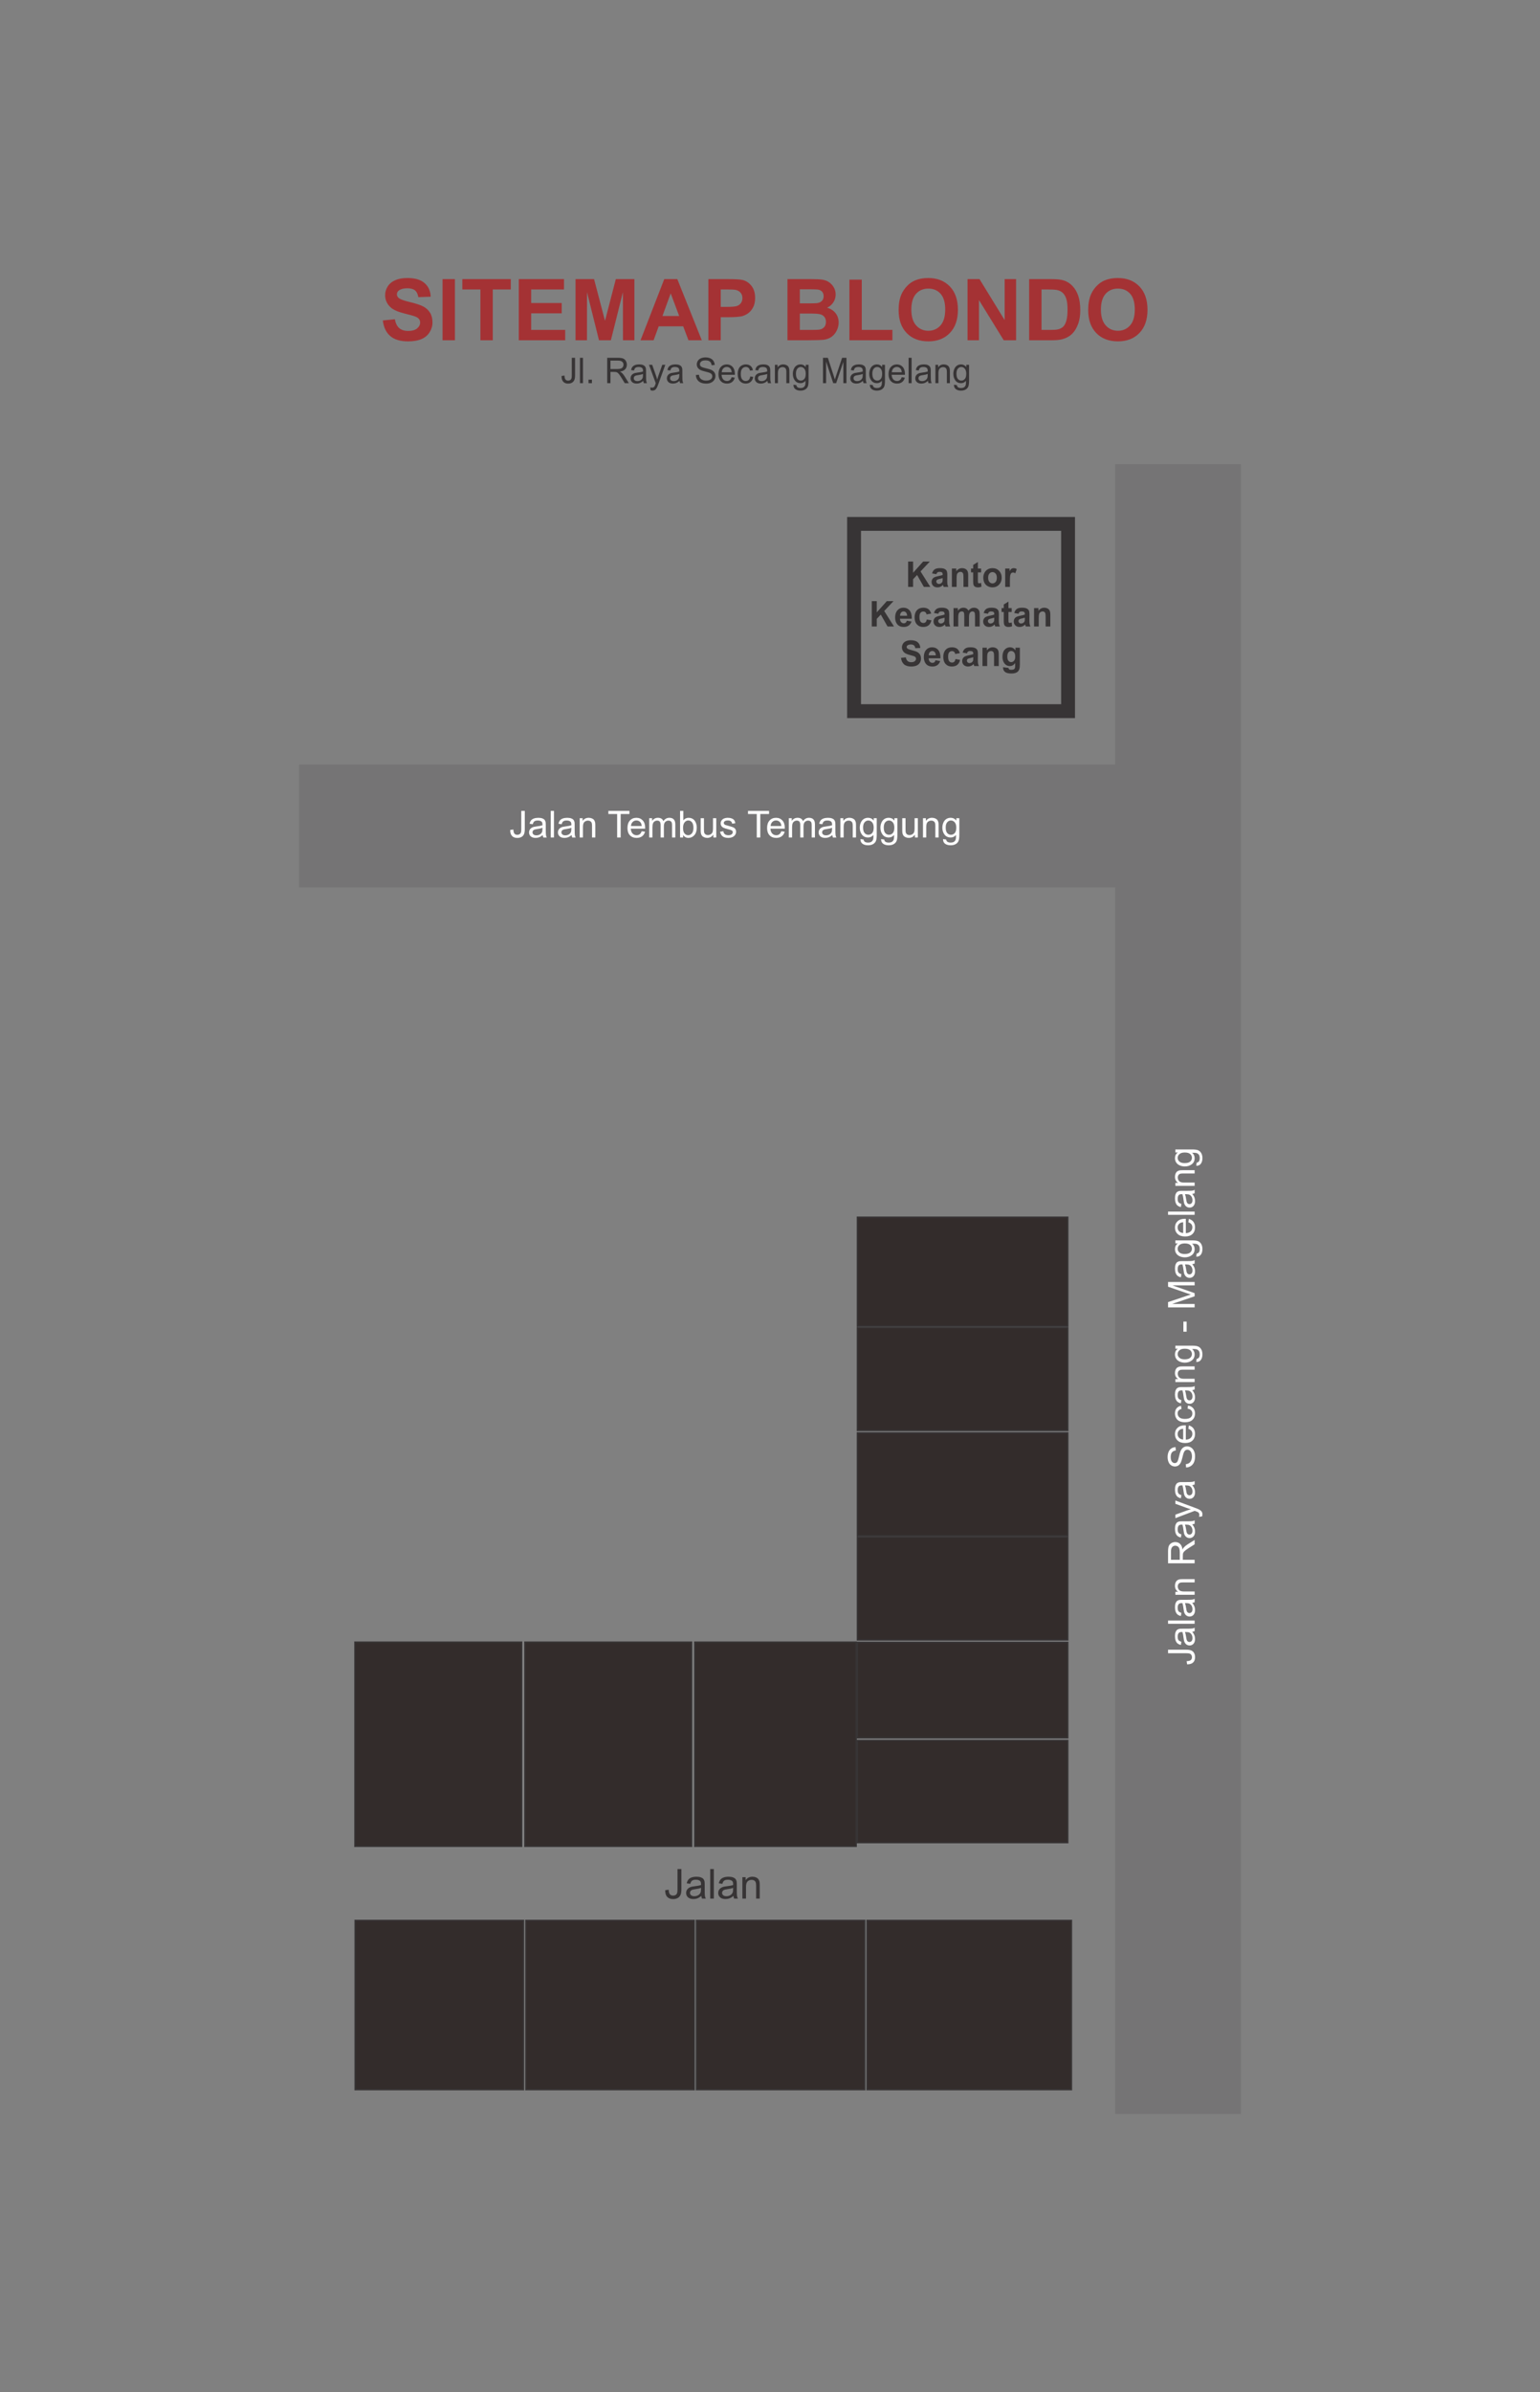 <?xml version="1.0" encoding="UTF-8"?>
<!DOCTYPE svg PUBLIC "-//W3C//DTD SVG 1.1//EN" "http://www.w3.org/Graphics/SVG/1.1/DTD/svg11.dtd">
<!-- Creator: CorelDRAW 2019 (64-Bit) -->
<svg xmlns="http://www.w3.org/2000/svg" xml:space="preserve" width="169.333mm" height="262.806mm" version="1.1" style="shape-rendering:geometricPrecision; text-rendering:geometricPrecision; image-rendering:optimizeQuality; fill-rule:evenodd; clip-rule:evenodd"
viewBox="0 0 4386.24 6807.46"
 xmlns:xlink="http://www.w3.org/1999/xlink">
 <rect x="0" y="0" width="4386.24" height="6807.46" fill="#808080" stroke="none"/>
 <defs>
  <style type="text/css">
   <![CDATA[
    .fil0 {fill:none}
    .fil5 {fill:#332C2B}
    .fil1 {fill:#757475}
    .fil2 {fill:#FEFEFE;fill-rule:nonzero}
    .fil3 {fill:#373435;fill-rule:nonzero}
    .fil4 {fill:#373435;fill-rule:nonzero}
    .fil6 {fill:#A43234;fill-rule:nonzero}
   ]]>
  </style>
 </defs>
 <g id="Layer_x0020_1">
  <g id="_2014822874528">
   <rect class="fil0" x="-0" y="-0" width="4386.24" height="6807.46"/>
   <g>
    <polygon class="fil1" points="851.92,2175.77 3176.19,2175.77 3176.19,1321.13 3534.33,1321.13 3534.33,6016.27 3176.19,6016.27 3176.19,2525.39 851.92,2525.39 "/>
    <path class="fil2" d="M1453.16 2361.94l8.99 -1.24c0.25,5.8 1.32,9.76 3.24,11.91 1.92,2.13 4.6,3.21 8,3.21 2.5,0 4.67,-0.58 6.49,-1.73 1.81,-1.16 3.08,-2.73 3.77,-4.71 0.69,-1.97 1.02,-5.14 1.02,-9.48l0 -52.18 10.05 0 0 51.58c0,6.33 -0.76,11.23 -2.29,14.72 -1.53,3.47 -3.95,6.12 -7.28,7.95 -3.32,1.82 -7.21,2.73 -11.67,2.73 -6.64,0 -11.72,-1.9 -15.24,-5.73 -3.53,-3.83 -5.22,-9.5 -5.07,-17.04zm92.62 14.62c-3.45,2.95 -6.78,5.01 -9.97,6.22 -3.19,1.22 -6.61,1.82 -10.28,1.82 -6.03,0 -10.66,-1.46 -13.9,-4.41 -3.24,-2.93 -4.86,-6.68 -4.86,-11.24 0,-2.68 0.62,-5.13 1.83,-7.35 1.24,-2.22 2.84,-3.98 4.81,-5.32 1.99,-1.34 4.21,-2.36 6.7,-3.05 1.83,-0.48 4.6,-0.94 8.28,-1.39 7.51,-0.88 13.06,-1.96 16.6,-3.19 0.04,-1.27 0.05,-2.08 0.05,-2.41 0,-3.77 -0.88,-6.43 -2.64,-7.98 -2.38,-2.1 -5.92,-3.14 -10.61,-3.14 -4.39,0 -7.63,0.77 -9.71,2.31 -2.1,1.53 -3.63,4.25 -4.63,8.16l-9.09 -1.27c0.83,-3.89 2.19,-7.05 4.09,-9.44 1.9,-2.4 4.65,-4.23 8.25,-5.54 3.58,-1.28 7.76,-1.94 12.48,-1.94 4.69,0 8.51,0.55 11.45,1.66 2.92,1.11 5.09,2.49 6.47,4.16 1.37,1.68 2.34,3.79 2.91,6.35 0.3,1.59 0.46,4.44 0.46,8.55l0 12.34c0,8.62 0.19,14.06 0.58,16.37 0.37,2.31 1.14,4.51 2.27,6.63l-9.73 0c-0.94,-1.96 -1.53,-4.25 -1.8,-6.87zm-0.74 -20.62c-3.38,1.37 -8.46,2.54 -15.23,3.49 -3.84,0.54 -6.56,1.16 -8.14,1.85 -1.59,0.69 -2.8,1.69 -3.67,3 -0.87,1.32 -1.31,2.78 -1.31,4.4 0,2.45 0.94,4.51 2.82,6.15 1.89,1.64 4.63,2.47 8.25,2.47 3.58,0 6.77,-0.77 9.57,-2.34 2.78,-1.55 4.85,-3.68 6.15,-6.38 1,-2.1 1.5,-5.18 1.5,-9.25l0.05 -3.38zm23.49 27.49l0 -75.71 9.3 0 0 75.71 -9.3 0zm59.55 -6.87c-3.45,2.95 -6.78,5.01 -9.98,6.22 -3.19,1.22 -6.61,1.82 -10.28,1.82 -6.03,0 -10.66,-1.46 -13.9,-4.41 -3.24,-2.93 -4.86,-6.68 -4.86,-11.24 0,-2.68 0.62,-5.13 1.83,-7.35 1.23,-2.22 2.84,-3.98 4.81,-5.32 1.99,-1.34 4.21,-2.36 6.7,-3.05 1.83,-0.48 4.6,-0.94 8.28,-1.39 7.51,-0.88 13.06,-1.96 16.6,-3.19 0.04,-1.27 0.05,-2.08 0.05,-2.41 0,-3.77 -0.88,-6.43 -2.64,-7.98 -2.38,-2.1 -5.92,-3.14 -10.61,-3.14 -4.39,0 -7.63,0.77 -9.71,2.31 -2.1,1.53 -3.63,4.25 -4.63,8.16l-9.09 -1.27c0.83,-3.89 2.19,-7.05 4.09,-9.44 1.9,-2.4 4.65,-4.23 8.25,-5.54 3.58,-1.28 7.75,-1.94 12.48,-1.94 4.69,0 8.51,0.55 11.45,1.66 2.92,1.11 5.09,2.49 6.47,4.16 1.38,1.68 2.34,3.79 2.91,6.35 0.3,1.59 0.46,4.44 0.46,8.55l0 12.34c0,8.62 0.19,14.06 0.58,16.37 0.37,2.31 1.15,4.51 2.28,6.63l-9.73 0c-0.94,-1.96 -1.53,-4.25 -1.8,-6.87zm-0.74 -20.62c-3.38,1.37 -8.46,2.54 -15.23,3.49 -3.84,0.54 -6.56,1.16 -8.14,1.85 -1.59,0.69 -2.8,1.69 -3.67,3 -0.87,1.32 -1.31,2.78 -1.31,4.4 0,2.45 0.94,4.51 2.82,6.15 1.89,1.64 4.63,2.47 8.25,2.47 3.58,0 6.77,-0.77 9.57,-2.34 2.78,-1.55 4.85,-3.68 6.15,-6.38 1,-2.1 1.49,-5.18 1.49,-9.25l0.05 -3.38zm23.7 27.49l0 -54.88 8.35 0 0 7.79c4.02,-5.97 9.83,-8.95 17.43,-8.95 3.32,0 6.35,0.6 9.11,1.78 2.77,1.18 4.85,2.75 6.22,4.67 1.38,1.92 2.34,4.21 2.89,6.86 0.34,1.73 0.51,4.74 0.51,9.04l0 33.69 -9.3 0 0 -33.34c0,-3.79 -0.35,-6.63 -1.08,-8.49 -0.72,-1.87 -2.01,-3.37 -3.84,-4.49 -1.83,-1.11 -4,-1.68 -6.47,-1.68 -3.95,0 -7.35,1.25 -10.22,3.77 -2.87,2.5 -4.3,7.28 -4.3,14.29l0 29.94 -9.3 0zm106.69 0l0 -66.83 -24.95 0 0 -8.88 59.95 0 0 8.88 -24.95 0 0 66.83 -10.05 0zm69.89 -17.76l9.62 1.27c-1.5,5.59 -4.3,9.94 -8.39,13.02 -4.09,3.08 -9.3,4.63 -15.67,4.63 -8,0 -14.35,-2.47 -19.03,-7.4 -4.69,-4.92 -7.03,-11.85 -7.03,-20.74 0,-9.2 2.36,-16.36 7.1,-21.43 4.74,-5.09 10.89,-7.63 18.45,-7.63 7.31,0 13.29,2.48 17.92,7.47 4.64,4.99 6.96,12 6.96,21.04 0,0.55 -0.02,1.38 -0.05,2.47l-40.87 0c0.35,6.01 2.04,10.63 5.11,13.82 3.05,3.19 6.87,4.79 11.44,4.79 3.4,0 6.31,-0.9 8.71,-2.7 2.41,-1.8 4.32,-4.67 5.73,-8.62zm-30.45 -14.91l30.56 0c-0.41,-4.62 -1.59,-8.07 -3.51,-10.38 -2.94,-3.58 -6.78,-5.37 -11.49,-5.37 -4.26,0 -7.84,1.43 -10.75,4.28 -2.89,2.86 -4.49,6.68 -4.81,11.48zm51.83 32.67l0 -54.88 8.35 0 0 7.75c1.71,-2.68 4,-4.85 6.86,-6.47 2.85,-1.64 6.1,-2.45 9.74,-2.45 4.05,0 7.38,0.85 9.98,2.52 2.59,1.69 4.42,4.04 5.48,7.07 4.37,-6.4 10.03,-9.59 17.01,-9.59 5.46,0 9.67,1.5 12.6,4.51 2.94,3.02 4.42,7.65 4.42,13.91l0 37.62 -9.3 0 0 -34.54c0,-3.7 -0.32,-6.38 -0.92,-8.02 -0.6,-1.64 -1.69,-2.94 -3.29,-3.95 -1.59,-1.01 -3.46,-1.5 -5.59,-1.5 -3.88,0 -7.08,1.29 -9.64,3.84 -2.55,2.57 -3.82,6.68 -3.82,12.32l0 31.85 -9.3 0 0 -35.62c0,-4.12 -0.76,-7.22 -2.27,-9.29 -1.52,-2.06 -4,-3.1 -7.44,-3.1 -2.61,0 -5.02,0.69 -7.25,2.06 -2.22,1.38 -3.82,3.39 -4.83,6.05 -0.99,2.64 -1.48,6.47 -1.48,11.45l0 28.44 -9.3 0zm96.64 0l-8.67 0 0 -75.71 9.31 0 0 27.01c3.93,-4.9 8.93,-7.35 15.03,-7.35 3.36,0 6.57,0.67 9.59,2.03 3.01,1.36 5.48,3.28 7.44,5.73 1.94,2.47 3.47,5.43 4.56,8.9 1.11,3.46 1.66,7.17 1.66,11.12 0,9.38 -2.33,16.64 -6.96,21.75 -4.65,5.13 -10.22,7.68 -16.73,7.68 -6.47,0 -11.54,-2.7 -15.22,-8.07l0 6.91zm-0.11 -27.85c0,6.56 0.9,11.3 2.68,14.22 2.92,4.78 6.87,7.17 11.86,7.17 4.07,0 7.58,-1.76 10.52,-5.29 2.96,-3.53 4.44,-8.78 4.44,-15.75 0,-7.16 -1.41,-12.43 -4.25,-15.83 -2.84,-3.4 -6.27,-5.11 -10.29,-5.11 -4.07,0 -7.58,1.76 -10.52,5.29 -2.96,3.52 -4.44,8.62 -4.44,15.3zm86.19 27.85l0 -8.16c-4.27,6.22 -10.05,9.32 -17.36,9.32 -3.22,0 -6.24,-0.62 -9.04,-1.85 -2.8,-1.25 -4.88,-2.8 -6.24,-4.67 -1.35,-1.89 -2.31,-4.18 -2.85,-6.89 -0.37,-1.83 -0.56,-4.72 -0.56,-8.67l0 -33.96 9.3 0 0 30.36c0,4.85 0.19,8.13 0.56,9.8 0.58,2.45 1.81,4.35 3.72,5.75 1.89,1.39 4.21,2.1 7,2.1 2.78,0 5.39,-0.7 7.83,-2.13 2.43,-1.42 4.16,-3.38 5.18,-5.83 1.01,-2.45 1.52,-6.03 1.52,-10.7l0 -29.34 9.3 0 0 54.88 -8.35 0zm19.26 -16.39l9.2 -1.48c0.51,3.68 1.95,6.5 4.32,8.48 2.36,1.96 5.68,2.95 9.91,2.95 4.28,0 7.45,-0.87 9.53,-2.61 2.06,-1.73 3.1,-3.77 3.1,-6.12 0,-2.1 -0.94,-3.75 -2.78,-4.95 -1.31,-0.83 -4.48,-1.87 -9.52,-3.15 -6.8,-1.71 -11.51,-3.19 -14.15,-4.44 -2.63,-1.27 -4.62,-3 -5.98,-5.22 -1.36,-2.2 -2.04,-4.65 -2.04,-7.33 0,-2.45 0.56,-4.71 1.68,-6.78 1.13,-2.08 2.64,-3.81 4.56,-5.18 1.44,-1.06 3.42,-1.95 5.9,-2.69 2.5,-0.74 5.16,-1.11 8.02,-1.11 4.3,0 8.07,0.62 11.31,1.87 3.26,1.23 5.66,2.92 7.21,5.04 1.53,2.13 2.61,4.97 3.19,8.53l-9.09 1.27c-0.41,-2.85 -1.6,-5.09 -3.58,-6.7 -1.97,-1.6 -4.76,-2.4 -8.37,-2.4 -4.25,0 -7.3,0.7 -9.11,2.11 -1.81,1.41 -2.73,3.07 -2.73,4.95 0,1.2 0.37,2.29 1.13,3.26 0.76,0.99 1.94,1.81 3.56,2.47 0.94,0.35 3.65,1.14 8.2,2.38 6.55,1.75 11.14,3.19 13.74,4.3 2.61,1.11 4.65,2.75 6.13,4.86 1.5,2.13 2.24,4.78 2.24,7.95 0,3.09 -0.9,5.99 -2.71,8.72 -1.81,2.73 -4.42,4.85 -7.83,6.34 -3.42,1.5 -7.28,2.24 -11.58,2.24 -7.12,0 -12.57,-1.48 -16.3,-4.42 -3.74,-2.96 -6.11,-7.33 -7.15,-13.13zm104.45 16.39l0 -66.83 -24.95 0 0 -8.88 59.95 0 0 8.88 -24.95 0 0 66.83 -10.05 0zm69.89 -17.76l9.62 1.27c-1.5,5.59 -4.3,9.94 -8.39,13.02 -4.09,3.08 -9.3,4.63 -15.67,4.63 -8,0 -14.35,-2.47 -19.03,-7.4 -4.69,-4.92 -7.03,-11.85 -7.03,-20.74 0,-9.2 2.36,-16.36 7.1,-21.43 4.74,-5.09 10.89,-7.63 18.45,-7.63 7.32,0 13.29,2.48 17.92,7.47 4.64,4.99 6.96,12 6.96,21.04 0,0.55 -0.02,1.38 -0.05,2.47l-40.87 0c0.35,6.01 2.04,10.63 5.11,13.82 3.05,3.19 6.87,4.79 11.44,4.79 3.4,0 6.31,-0.9 8.71,-2.7 2.41,-1.8 4.32,-4.67 5.72,-8.62zm-30.45 -14.91l30.56 0c-0.41,-4.62 -1.59,-8.07 -3.51,-10.38 -2.95,-3.58 -6.79,-5.37 -11.49,-5.37 -4.27,0 -7.84,1.43 -10.75,4.28 -2.89,2.86 -4.49,6.68 -4.81,11.48zm51.83 32.67l0 -54.88 8.35 0 0 7.75c1.71,-2.68 4,-4.85 6.86,-6.47 2.85,-1.64 6.1,-2.45 9.74,-2.45 4.05,0 7.38,0.85 9.98,2.52 2.59,1.69 4.42,4.04 5.48,7.07 4.37,-6.4 10.03,-9.59 17.01,-9.59 5.46,0 9.67,1.5 12.6,4.51 2.94,3.02 4.42,7.65 4.42,13.91l0 37.62 -9.3 0 0 -34.54c0,-3.7 -0.32,-6.38 -0.92,-8.02 -0.6,-1.64 -1.69,-2.94 -3.29,-3.95 -1.59,-1.01 -3.45,-1.5 -5.58,-1.5 -3.88,0 -7.09,1.29 -9.64,3.84 -2.56,2.57 -3.83,6.68 -3.83,12.32l0 31.85 -9.3 0 0 -35.62c0,-4.12 -0.76,-7.22 -2.27,-9.29 -1.52,-2.06 -4,-3.1 -7.44,-3.1 -2.61,0 -5.02,0.69 -7.24,2.06 -2.22,1.38 -3.82,3.39 -4.83,6.05 -0.99,2.64 -1.48,6.47 -1.48,11.45l0 28.44 -9.3 0zm123.93 -6.87c-3.45,2.95 -6.78,5.01 -9.98,6.22 -3.19,1.22 -6.61,1.82 -10.28,1.82 -6.03,0 -10.66,-1.46 -13.9,-4.41 -3.24,-2.93 -4.86,-6.68 -4.86,-11.24 0,-2.68 0.62,-5.13 1.83,-7.35 1.23,-2.22 2.84,-3.98 4.81,-5.32 1.99,-1.34 4.21,-2.36 6.7,-3.05 1.83,-0.48 4.6,-0.94 8.28,-1.39 7.51,-0.88 13.06,-1.96 16.6,-3.19 0.04,-1.27 0.05,-2.08 0.05,-2.41 0,-3.77 -0.88,-6.43 -2.64,-7.98 -2.38,-2.1 -5.92,-3.14 -10.61,-3.14 -4.39,0 -7.63,0.77 -9.71,2.31 -2.1,1.53 -3.63,4.25 -4.63,8.16l-9.09 -1.27c0.83,-3.89 2.19,-7.05 4.09,-9.44 1.9,-2.4 4.65,-4.23 8.25,-5.54 3.58,-1.28 7.75,-1.94 12.48,-1.94 4.69,0 8.51,0.55 11.45,1.66 2.92,1.11 5.09,2.49 6.47,4.16 1.38,1.68 2.34,3.79 2.91,6.35 0.3,1.59 0.46,4.44 0.46,8.55l0 12.34c0,8.62 0.19,14.06 0.58,16.37 0.37,2.31 1.14,4.51 2.27,6.63l-9.73 0c-0.94,-1.96 -1.53,-4.25 -1.8,-6.87zm-0.74 -20.62c-3.38,1.37 -8.46,2.54 -15.23,3.49 -3.84,0.54 -6.56,1.16 -8.14,1.85 -1.59,0.69 -2.8,1.69 -3.67,3 -0.87,1.32 -1.31,2.78 -1.31,4.4 0,2.45 0.94,4.51 2.82,6.15 1.89,1.64 4.63,2.47 8.25,2.47 3.58,0 6.77,-0.77 9.57,-2.34 2.78,-1.55 4.85,-3.68 6.15,-6.38 1,-2.1 1.49,-5.18 1.49,-9.25l0.05 -3.38zm23.7 27.49l0 -54.88 8.35 0 0 7.79c4.02,-5.97 9.84,-8.95 17.43,-8.95 3.32,0 6.35,0.6 9.11,1.78 2.77,1.18 4.84,2.75 6.22,4.67 1.38,1.92 2.34,4.21 2.89,6.86 0.34,1.73 0.51,4.74 0.51,9.04l0 33.69 -9.31 0 0 -33.34c0,-3.79 -0.35,-6.63 -1.07,-8.49 -0.72,-1.87 -2.01,-3.37 -3.84,-4.49 -1.83,-1.11 -4,-1.68 -6.47,-1.68 -3.95,0 -7.35,1.25 -10.22,3.77 -2.87,2.5 -4.3,7.28 -4.3,14.29l0 29.94 -9.3 0zm57.1 4.55l8.99 1.27c0.37,2.78 1.43,4.81 3.15,6.1 2.31,1.71 5.46,2.57 9.46,2.57 4.3,0 7.63,-0.86 9.98,-2.57 2.34,-1.71 3.93,-4.12 4.76,-7.21 0.48,-1.89 0.7,-5.85 0.67,-11.89 -4.07,4.79 -9.13,7.19 -15.19,7.19 -7.54,0 -13.39,-2.71 -17.52,-8.16 -4.14,-5.43 -6.2,-11.95 -6.2,-19.54 0,-5.23 0.95,-10.06 2.84,-14.49 1.89,-4.42 4.63,-7.82 8.23,-10.24 3.6,-2.42 7.83,-3.61 12.69,-3.61 6.47,0 11.81,2.64 16,7.93l0 -6.77 8.57 0 0 47.39c0,8.55 -0.87,14.59 -2.61,18.15 -1.73,3.56 -4.5,6.38 -8.25,8.44 -3.77,2.06 -8.41,3.1 -13.9,3.1 -6.54,0 -11.81,-1.46 -15.82,-4.41 -4.04,-2.92 -5.98,-7.35 -5.84,-13.25zm7.61 -32.92c0,7.18 1.43,12.41 4.28,15.7 2.87,3.29 6.45,4.95 10.75,4.95 4.28,0 7.86,-1.64 10.77,-4.92 2.89,-3.28 4.33,-8.42 4.33,-15.44 0,-6.7 -1.5,-11.75 -4.48,-15.16 -2.98,-3.4 -6.57,-5.09 -10.77,-5.09 -4.14,0 -7.65,1.67 -10.56,5.02 -2.89,3.35 -4.34,8.32 -4.34,14.93zm51.19 32.92l8.99 1.27c0.37,2.78 1.43,4.81 3.16,6.1 2.31,1.71 5.46,2.57 9.46,2.57 4.3,0 7.63,-0.86 9.97,-2.57 2.34,-1.71 3.93,-4.12 4.76,-7.21 0.48,-1.89 0.7,-5.85 0.67,-11.89 -4.07,4.79 -9.13,7.19 -15.19,7.19 -7.54,0 -13.39,-2.71 -17.52,-8.16 -4.14,-5.43 -6.2,-11.95 -6.2,-19.54 0,-5.23 0.95,-10.06 2.84,-14.49 1.89,-4.42 4.64,-7.82 8.23,-10.24 3.6,-2.42 7.83,-3.61 12.69,-3.61 6.47,0 11.81,2.64 16,7.93l0 -6.77 8.56 0 0 47.39c0,8.55 -0.86,14.59 -2.61,18.15 -1.73,3.56 -4.49,6.38 -8.25,8.44 -3.77,2.06 -8.41,3.1 -13.9,3.1 -6.54,0 -11.81,-1.46 -15.82,-4.41 -4.04,-2.92 -5.98,-7.35 -5.84,-13.25zm7.62 -32.92c0,7.18 1.43,12.41 4.28,15.7 2.87,3.29 6.45,4.95 10.75,4.95 4.28,0 7.86,-1.64 10.77,-4.92 2.89,-3.28 4.34,-8.42 4.34,-15.44 0,-6.7 -1.5,-11.75 -4.48,-15.16 -2.98,-3.4 -6.57,-5.09 -10.77,-5.09 -4.14,0 -7.65,1.67 -10.56,5.02 -2.89,3.35 -4.33,8.32 -4.33,14.93zm88.75 28.37l0 -8.16c-4.26,6.22 -10.05,9.32 -17.36,9.32 -3.22,0 -6.24,-0.62 -9.04,-1.85 -2.8,-1.25 -4.88,-2.8 -6.24,-4.67 -1.36,-1.89 -2.31,-4.18 -2.85,-6.89 -0.37,-1.83 -0.56,-4.72 -0.56,-8.67l0 -33.96 9.3 0 0 30.36c0,4.85 0.19,8.13 0.56,9.8 0.58,2.45 1.82,4.35 3.72,5.75 1.89,1.39 4.21,2.1 7,2.1 2.78,0 5.39,-0.7 7.83,-2.13 2.43,-1.42 4.16,-3.38 5.18,-5.83 1.01,-2.45 1.52,-6.03 1.52,-10.7l0 -29.34 9.3 0 0 54.88 -8.35 0zm22.96 0l0 -54.88 8.35 0 0 7.79c4.02,-5.97 9.83,-8.95 17.43,-8.95 3.31,0 6.34,0.6 9.11,1.78 2.77,1.18 4.85,2.75 6.22,4.67 1.38,1.92 2.34,4.21 2.89,6.86 0.34,1.73 0.51,4.74 0.51,9.04l0 33.69 -9.3 0 0 -33.34c0,-3.79 -0.35,-6.63 -1.08,-8.49 -0.72,-1.87 -2.01,-3.37 -3.84,-4.49 -1.83,-1.11 -4,-1.68 -6.47,-1.68 -3.95,0 -7.35,1.25 -10.22,3.77 -2.88,2.5 -4.3,7.28 -4.3,14.29l0 29.94 -9.3 0zm57.1 4.55l8.99 1.27c0.37,2.78 1.43,4.81 3.16,6.1 2.31,1.71 5.46,2.57 9.46,2.57 4.3,0 7.63,-0.86 9.97,-2.57 2.34,-1.71 3.93,-4.12 4.76,-7.21 0.48,-1.89 0.7,-5.85 0.67,-11.89 -4.07,4.79 -9.13,7.19 -15.19,7.19 -7.54,0 -13.39,-2.71 -17.52,-8.16 -4.14,-5.43 -6.2,-11.95 -6.2,-19.54 0,-5.23 0.95,-10.06 2.84,-14.49 1.89,-4.42 4.64,-7.82 8.23,-10.24 3.6,-2.42 7.83,-3.61 12.69,-3.61 6.47,0 11.81,2.64 16,7.93l0 -6.77 8.56 0 0 47.39c0,8.55 -0.86,14.59 -2.61,18.15 -1.73,3.56 -4.49,6.38 -8.25,8.44 -3.77,2.06 -8.41,3.1 -13.9,3.1 -6.54,0 -11.81,-1.46 -15.82,-4.41 -4.04,-2.92 -5.98,-7.35 -5.84,-13.25zm7.62 -32.92c0,7.18 1.43,12.41 4.28,15.7 2.87,3.29 6.45,4.95 10.75,4.95 4.28,0 7.86,-1.64 10.77,-4.92 2.89,-3.28 4.34,-8.42 4.34,-15.44 0,-6.7 -1.5,-11.75 -4.48,-15.16 -2.98,-3.4 -6.57,-5.09 -10.77,-5.09 -4.14,0 -7.65,1.67 -10.56,5.02 -2.89,3.35 -4.33,8.32 -4.33,14.93z"/>
    <path class="fil2" d="M3381.07 4736.51l-1.24 -8.99c5.8,-0.25 9.76,-1.32 11.91,-3.25 2.13,-1.92 3.21,-4.6 3.21,-8 0,-2.5 -0.58,-4.67 -1.73,-6.49 -1.16,-1.82 -2.73,-3.09 -4.71,-3.77 -1.97,-0.69 -5.14,-1.02 -9.48,-1.02l-52.18 0 0 -10.05 51.58 0c6.33,0 11.22,0.76 14.71,2.29 3.47,1.53 6.12,3.95 7.95,7.28 1.81,3.31 2.73,7.21 2.73,11.67 0,6.64 -1.9,11.72 -5.73,15.24 -3.82,3.53 -9.5,5.22 -17.04,5.07zm14.62 -92.63c2.95,3.46 5.01,6.79 6.22,9.98 1.22,3.19 1.82,6.61 1.82,10.28 0,6.03 -1.46,10.66 -4.41,13.9 -2.93,3.24 -6.68,4.86 -11.24,4.86 -2.68,0 -5.13,-0.62 -7.35,-1.83 -2.22,-1.23 -3.98,-2.84 -5.32,-4.81 -1.34,-1.99 -2.36,-4.21 -3.05,-6.7 -0.48,-1.83 -0.94,-4.6 -1.39,-8.28 -0.88,-7.51 -1.96,-13.06 -3.19,-16.6 -1.27,-0.04 -2.08,-0.05 -2.41,-0.05 -3.77,0 -6.43,0.88 -7.98,2.64 -2.1,2.38 -3.14,5.92 -3.14,10.61 0,4.39 0.77,7.63 2.31,9.71 1.53,2.1 4.25,3.63 8.16,4.63l-1.27 9.09c-3.89,-0.83 -7.05,-2.19 -9.44,-4.09 -2.4,-1.9 -4.23,-4.65 -5.54,-8.25 -1.28,-3.58 -1.94,-7.76 -1.94,-12.48 0,-4.69 0.55,-8.51 1.66,-11.45 1.11,-2.92 2.49,-5.09 4.16,-6.47 1.68,-1.38 3.79,-2.34 6.34,-2.91 1.59,-0.3 4.44,-0.46 8.55,-0.46l12.34 0c8.62,0 14.06,-0.19 16.37,-0.58 2.31,-0.37 4.51,-1.14 6.63,-2.27l0 9.73c-1.96,0.93 -4.25,1.53 -6.87,1.8zm-20.62 0.74c1.37,3.38 2.54,8.46 3.49,15.23 0.54,3.84 1.16,6.56 1.85,8.14 0.69,1.59 1.69,2.8 2.99,3.67 1.32,0.87 2.78,1.31 4.41,1.31 2.45,0 4.51,-0.93 6.15,-2.82 1.64,-1.89 2.47,-4.64 2.47,-8.25 0,-3.58 -0.77,-6.77 -2.34,-9.57 -1.55,-2.78 -3.68,-4.85 -6.38,-6.15 -2.1,-1.01 -5.18,-1.5 -9.25,-1.5l-3.38 -0.05zm27.49 -23.49l-75.71 0 0 -9.3 75.71 0 0 9.3zm-6.87 -59.55c2.95,3.45 5.01,6.78 6.22,9.97 1.22,3.19 1.82,6.61 1.82,10.28 0,6.03 -1.46,10.66 -4.41,13.9 -2.93,3.24 -6.68,4.86 -11.24,4.86 -2.68,0 -5.13,-0.62 -7.35,-1.83 -2.22,-1.24 -3.98,-2.84 -5.32,-4.81 -1.34,-1.99 -2.36,-4.21 -3.05,-6.7 -0.48,-1.83 -0.94,-4.6 -1.39,-8.28 -0.88,-7.51 -1.96,-13.06 -3.19,-16.6 -1.27,-0.04 -2.08,-0.05 -2.41,-0.05 -3.77,0 -6.43,0.88 -7.98,2.64 -2.1,2.38 -3.14,5.92 -3.14,10.61 0,4.39 0.77,7.63 2.31,9.71 1.53,2.1 4.25,3.63 8.16,4.64l-1.27 9.09c-3.89,-0.83 -7.05,-2.19 -9.44,-4.09 -2.4,-1.9 -4.23,-4.65 -5.54,-8.25 -1.28,-3.58 -1.94,-7.76 -1.94,-12.48 0,-4.69 0.55,-8.51 1.66,-11.45 1.11,-2.92 2.49,-5.09 4.16,-6.47 1.68,-1.38 3.79,-2.34 6.34,-2.91 1.59,-0.3 4.44,-0.46 8.55,-0.46l12.34 0c8.62,0 14.06,-0.19 16.37,-0.58 2.31,-0.37 4.51,-1.14 6.63,-2.27l0 9.73c-1.96,0.93 -4.25,1.53 -6.87,1.8zm-20.62 0.74c1.37,3.38 2.54,8.46 3.49,15.23 0.54,3.84 1.16,6.56 1.85,8.14 0.69,1.59 1.69,2.8 2.99,3.67 1.32,0.87 2.78,1.3 4.41,1.3 2.45,0 4.51,-0.93 6.15,-2.82 1.64,-1.89 2.47,-4.63 2.47,-8.25 0,-3.58 -0.77,-6.77 -2.34,-9.57 -1.55,-2.78 -3.68,-4.85 -6.38,-6.15 -2.1,-1 -5.18,-1.5 -9.25,-1.5l-3.38 -0.05zm27.49 -23.7l-54.88 0 0 -8.35 7.79 0c-5.97,-4.02 -8.95,-9.83 -8.95,-17.43 0,-3.31 0.6,-6.34 1.78,-9.11 1.18,-2.77 2.75,-4.85 4.67,-6.22 1.92,-1.38 4.21,-2.34 6.86,-2.89 1.73,-0.33 4.74,-0.51 9.04,-0.51l33.69 0 0 9.3 -33.34 0c-3.79,0 -6.63,0.35 -8.5,1.07 -1.87,0.72 -3.36,2.01 -4.49,3.84 -1.11,1.83 -1.67,4 -1.67,6.47 0,3.95 1.25,7.35 3.77,10.22 2.5,2.87 7.28,4.3 14.29,4.3l29.94 0 0 9.3zm0 -89.56l-75.71 0 0 -33.55c0,-6.75 0.69,-11.88 2.04,-15.39 1.36,-3.51 3.76,-6.31 7.19,-8.41 3.43,-2.1 7.24,-3.14 11.4,-3.14 5.37,0 9.9,1.75 13.59,5.22 3.69,3.47 6.01,8.83 7.01,16.09 1.27,-2.66 2.54,-4.67 3.77,-6.04 2.68,-2.92 6.04,-5.69 10.08,-8.28l20.62 -13.09 0 12.51 -15.76 10.01c-4.56,2.91 -8.04,5.32 -10.45,7.21 -2.41,1.9 -4.09,3.6 -5.06,5.1 -0.95,1.48 -1.62,3.01 -2.01,4.56 -0.23,1.13 -0.35,2.98 -0.35,5.57l0 11.6 33.62 0 0 10.05zm-42.29 -10.05l0 -21.5c0,-4.58 -0.48,-8.14 -1.43,-10.72 -0.93,-2.57 -2.45,-4.53 -4.55,-5.85 -2.08,-1.34 -4.33,-2.01 -6.78,-2.01 -3.58,0 -6.54,1.29 -8.85,3.88 -2.31,2.59 -3.45,6.68 -3.45,12.27l0 23.93 25.06 0zm35.42 -100.79c2.95,3.46 5.01,6.79 6.22,9.98 1.22,3.19 1.82,6.61 1.82,10.28 0,6.03 -1.46,10.66 -4.41,13.9 -2.93,3.24 -6.68,4.86 -11.24,4.86 -2.68,0 -5.13,-0.62 -7.35,-1.83 -2.22,-1.23 -3.98,-2.84 -5.32,-4.81 -1.34,-1.99 -2.36,-4.21 -3.05,-6.7 -0.48,-1.83 -0.94,-4.6 -1.39,-8.28 -0.88,-7.51 -1.96,-13.06 -3.19,-16.6 -1.27,-0.04 -2.08,-0.05 -2.41,-0.05 -3.77,0 -6.43,0.88 -7.98,2.64 -2.1,2.38 -3.14,5.92 -3.14,10.61 0,4.39 0.77,7.63 2.31,9.71 1.53,2.1 4.25,3.63 8.16,4.63l-1.27 9.09c-3.89,-0.83 -7.05,-2.19 -9.44,-4.09 -2.4,-1.9 -4.23,-4.65 -5.54,-8.25 -1.28,-3.58 -1.94,-7.76 -1.94,-12.48 0,-4.69 0.55,-8.51 1.66,-11.45 1.11,-2.92 2.49,-5.09 4.16,-6.47 1.68,-1.38 3.79,-2.34 6.34,-2.91 1.59,-0.3 4.44,-0.46 8.55,-0.46l12.34 0c8.62,0 14.06,-0.19 16.37,-0.58 2.31,-0.37 4.51,-1.14 6.63,-2.27l0 9.73c-1.96,0.93 -4.25,1.53 -6.87,1.8zm-20.62 0.74c1.37,3.38 2.54,8.46 3.49,15.23 0.54,3.84 1.16,6.56 1.85,8.14 0.69,1.59 1.69,2.8 2.99,3.67 1.32,0.87 2.78,1.31 4.41,1.31 2.45,0 4.51,-0.93 6.15,-2.82 1.64,-1.89 2.47,-4.64 2.47,-8.25 0,-3.58 -0.77,-6.77 -2.34,-9.57 -1.55,-2.78 -3.68,-4.85 -6.38,-6.15 -2.1,-1.01 -5.18,-1.5 -9.25,-1.5l-3.38 -0.05zm48.59 -23.28l-8.6 1.06c0.54,-2.05 0.83,-3.81 0.83,-5.32 0,-2.08 -0.35,-3.74 -1.04,-4.97 -0.69,-1.25 -1.66,-2.27 -2.89,-3.06 -0.94,-0.58 -3.24,-1.53 -6.94,-2.84 -0.51,-0.18 -1.27,-0.44 -2.27,-0.83l-55.05 20.83 0 -9.94 31.68 -11.45c4,-1.5 8.23,-2.82 12.67,-4 -4.18,-1.08 -8.3,-2.34 -12.35,-3.83l-32 -11.7 0 -9.29 55.83 20.74c6.01,2.24 10.13,3.98 12.41,5.23 3.05,1.66 5.29,3.56 6.71,5.69 1.43,2.15 2.13,4.7 2.13,7.67 0,1.8 -0.37,3.81 -1.11,6.01zm-27.97 -89.13c2.95,3.45 5.01,6.78 6.22,9.97 1.22,3.19 1.82,6.61 1.82,10.28 0,6.03 -1.46,10.66 -4.41,13.9 -2.93,3.24 -6.68,4.86 -11.24,4.86 -2.68,0 -5.13,-0.62 -7.35,-1.83 -2.22,-1.24 -3.98,-2.84 -5.32,-4.81 -1.34,-1.99 -2.36,-4.21 -3.05,-6.7 -0.48,-1.83 -0.94,-4.6 -1.39,-8.28 -0.88,-7.51 -1.96,-13.06 -3.19,-16.6 -1.27,-0.04 -2.08,-0.05 -2.41,-0.05 -3.77,0 -6.43,0.88 -7.98,2.64 -2.1,2.38 -3.14,5.92 -3.14,10.61 0,4.39 0.77,7.63 2.31,9.71 1.53,2.1 4.25,3.63 8.16,4.64l-1.27 9.09c-3.89,-0.83 -7.05,-2.19 -9.44,-4.09 -2.4,-1.9 -4.23,-4.65 -5.54,-8.25 -1.28,-3.58 -1.94,-7.76 -1.94,-12.48 0,-4.69 0.55,-8.51 1.66,-11.45 1.11,-2.92 2.49,-5.09 4.16,-6.47 1.68,-1.38 3.79,-2.34 6.34,-2.91 1.59,-0.3 4.44,-0.46 8.55,-0.46l12.34 0c8.62,0 14.06,-0.19 16.37,-0.58 2.31,-0.37 4.51,-1.14 6.63,-2.27l0 9.73c-1.96,0.93 -4.25,1.53 -6.87,1.8zm-20.62 0.74c1.37,3.38 2.54,8.46 3.49,15.23 0.54,3.84 1.16,6.56 1.85,8.14 0.69,1.59 1.69,2.8 2.99,3.67 1.32,0.86 2.78,1.3 4.41,1.3 2.45,0 4.51,-0.93 6.15,-2.82 1.64,-1.89 2.47,-4.63 2.47,-8.25 0,-3.58 -0.77,-6.77 -2.34,-9.57 -1.55,-2.78 -3.68,-4.84 -6.38,-6.15 -2.1,-1 -5.18,-1.5 -9.25,-1.5l-3.38 -0.05zm3.17 -50.96l-0.84 -9.41c3.81,-0.44 6.92,-1.48 9.37,-3.12 2.43,-1.64 4.41,-4.18 5.92,-7.61 1.5,-3.44 2.26,-7.32 2.26,-11.61 0,-3.82 -0.56,-7.19 -1.71,-10.12 -1.14,-2.93 -2.71,-5.09 -4.71,-6.52 -1.99,-1.43 -4.16,-2.15 -6.48,-2.15 -2.36,0 -4.42,0.69 -6.2,2.06 -1.76,1.37 -3.24,3.65 -4.46,6.82 -0.77,2.03 -2.01,6.52 -3.68,13.48 -1.68,6.96 -3.24,11.82 -4.72,14.61 -1.9,3.61 -4.27,6.29 -7.07,8.05 -2.8,1.78 -5.96,2.66 -9.43,2.66 -3.84,0 -7.42,-1.09 -10.73,-3.26 -3.33,-2.17 -5.85,-5.32 -7.58,-9.5 -1.73,-4.16 -2.59,-8.79 -2.59,-13.89 0,-5.61 0.9,-10.56 2.71,-14.84 1.8,-4.28 4.46,-7.58 7.98,-9.88 3.51,-2.31 7.49,-3.54 11.93,-3.72l0.74 9.62c-4.78,0.51 -8.39,2.26 -10.82,5.23 -2.45,2.98 -3.67,7.38 -3.67,13.2 0,6.06 1.11,10.48 3.33,13.25 2.22,2.77 4.9,4.16 8.04,4.16 2.71,0 4.95,-0.99 6.72,-2.94 1.74,-1.94 3.56,-6.96 5.39,-15.1 1.85,-8.14 3.45,-13.73 4.83,-16.76 2.03,-4.39 4.58,-7.65 7.7,-9.74 3.1,-2.1 6.68,-3.14 10.73,-3.14 4.04,0 7.81,1.14 11.37,3.45 3.56,2.31 6.33,5.61 8.3,9.92 1.98,4.32 2.96,9.16 2.96,14.58 0,6.84 -1.01,12.56 -3,17.18 -1.99,4.64 -4.99,8.25 -9,10.88 -4,2.64 -8.53,4.01 -13.59,4.16zm6.56 -110.07l1.27 -9.62c5.59,1.5 9.94,4.3 13.02,8.39 3.08,4.09 4.63,9.3 4.63,15.67 0,8 -2.47,14.35 -7.4,19.03 -4.92,4.69 -11.85,7.03 -20.75,7.03 -9.2,0 -16.35,-2.36 -21.43,-7.1 -5.09,-4.74 -7.63,-10.89 -7.63,-18.45 0,-7.32 2.48,-13.29 7.47,-17.92 4.99,-4.64 12,-6.96 21.04,-6.96 0.54,0 1.38,0.02 2.47,0.05l0 40.87c6.01,-0.35 10.63,-2.04 13.82,-5.11 3.19,-3.05 4.79,-6.87 4.79,-11.44 0,-3.4 -0.9,-6.31 -2.7,-8.71 -1.8,-2.41 -4.67,-4.32 -8.62,-5.73zm-14.91 30.45l0 -30.56c-4.62,0.41 -8.07,1.59 -10.38,3.51 -3.58,2.95 -5.37,6.78 -5.37,11.49 0,4.27 1.43,7.84 4.28,10.75 2.86,2.89 6.68,4.49 11.47,4.81zm12.58 -87.68l1.27 -9.09c6.26,1.01 11.14,3.54 14.68,7.65 3.54,4.11 5.3,9.16 5.3,15.14 0,7.49 -2.45,13.52 -7.35,18.06 -4.9,4.56 -11.91,6.84 -21.04,6.84 -5.92,0 -11.08,-0.99 -15.52,-2.94 -4.42,-1.96 -7.76,-4.93 -9.96,-8.95 -2.22,-4 -3.33,-8.35 -3.33,-13.08 0,-5.94 1.5,-10.82 4.51,-14.59 3.02,-3.79 7.3,-6.22 12.83,-7.28l1.38 8.99c-3.68,0.86 -6.45,2.38 -8.32,4.58 -1.85,2.18 -2.78,4.83 -2.78,7.93 0,4.69 1.67,8.49 5.02,11.44 3.36,2.92 8.65,4.39 15.91,4.39 7.36,0 12.7,-1.41 16.04,-4.23 3.33,-2.84 5,-6.52 5,-11.05 0,-3.67 -1.11,-6.71 -3.35,-9.15 -2.22,-2.45 -5.66,-4 -10.29,-4.65zm13.22 -52.87c2.95,3.45 5.01,6.78 6.22,9.97 1.22,3.19 1.82,6.61 1.82,10.28 0,6.03 -1.46,10.66 -4.41,13.9 -2.93,3.24 -6.68,4.86 -11.24,4.86 -2.68,0 -5.13,-0.61 -7.35,-1.83 -2.22,-1.23 -3.98,-2.84 -5.32,-4.81 -1.34,-1.99 -2.36,-4.21 -3.05,-6.7 -0.48,-1.83 -0.94,-4.6 -1.39,-8.28 -0.88,-7.51 -1.96,-13.06 -3.19,-16.6 -1.27,-0.03 -2.08,-0.05 -2.41,-0.05 -3.77,0 -6.43,0.88 -7.98,2.64 -2.1,2.38 -3.14,5.92 -3.14,10.61 0,4.39 0.77,7.63 2.31,9.71 1.53,2.1 4.25,3.63 8.16,4.63l-1.27 9.09c-3.89,-0.83 -7.05,-2.19 -9.44,-4.09 -2.4,-1.9 -4.23,-4.65 -5.54,-8.25 -1.28,-3.58 -1.94,-7.76 -1.94,-12.48 0,-4.69 0.55,-8.51 1.66,-11.45 1.11,-2.92 2.49,-5.09 4.16,-6.47 1.68,-1.37 3.79,-2.34 6.34,-2.91 1.59,-0.3 4.44,-0.46 8.55,-0.46l12.34 0c8.62,0 14.06,-0.19 16.37,-0.58 2.31,-0.37 4.51,-1.14 6.63,-2.27l0 9.73c-1.96,0.94 -4.25,1.53 -6.87,1.8zm-20.62 0.74c1.37,3.38 2.54,8.46 3.49,15.23 0.54,3.84 1.16,6.56 1.85,8.14 0.69,1.59 1.69,2.8 2.99,3.67 1.32,0.87 2.78,1.31 4.41,1.31 2.45,0 4.51,-0.94 6.15,-2.82 1.64,-1.89 2.47,-4.63 2.47,-8.25 0,-3.58 -0.77,-6.77 -2.34,-9.57 -1.55,-2.78 -3.68,-4.85 -6.38,-6.15 -2.1,-1 -5.18,-1.5 -9.25,-1.5l-3.38 -0.05zm27.49 -23.7l-54.88 0 0 -8.35 7.79 0c-5.97,-4.02 -8.95,-9.83 -8.95,-17.43 0,-3.31 0.6,-6.34 1.78,-9.11 1.18,-2.77 2.75,-4.85 4.67,-6.22 1.92,-1.38 4.21,-2.34 6.86,-2.89 1.73,-0.34 4.74,-0.51 9.04,-0.51l33.69 0 0 9.3 -33.34 0c-3.79,0 -6.63,0.35 -8.5,1.08 -1.87,0.72 -3.36,2.01 -4.49,3.84 -1.11,1.83 -1.67,4 -1.67,6.47 0,3.95 1.25,7.35 3.77,10.22 2.5,2.88 7.28,4.3 14.29,4.3l29.94 0 0 9.3zm4.55 -57.1l1.27 -8.99c2.78,-0.37 4.81,-1.43 6.1,-3.15 1.71,-2.31 2.57,-5.46 2.57,-9.46 0,-4.3 -0.86,-7.63 -2.57,-9.97 -1.71,-2.34 -4.12,-3.93 -7.21,-4.76 -1.89,-0.48 -5.85,-0.71 -11.89,-0.67 4.79,4.07 7.19,9.13 7.19,15.19 0,7.54 -2.71,13.39 -8.16,17.52 -5.43,4.14 -11.95,6.2 -19.55,6.2 -5.23,0 -10.06,-0.95 -14.48,-2.84 -4.42,-1.89 -7.82,-4.64 -10.24,-8.23 -2.41,-3.6 -3.61,-7.83 -3.61,-12.69 0,-6.47 2.64,-11.81 7.93,-16l-6.77 0 0 -8.56 47.39 0c8.55,0 14.59,0.86 18.15,2.61 3.56,1.73 6.38,4.49 8.44,8.25 2.06,3.77 3.1,8.41 3.1,13.9 0,6.54 -1.46,11.81 -4.41,15.82 -2.93,4.04 -7.35,5.98 -13.25,5.84zm-32.92 -7.62c7.17,0 12.41,-1.43 15.7,-4.28 3.29,-2.87 4.95,-6.45 4.95,-10.75 0,-4.28 -1.64,-7.86 -4.92,-10.77 -3.28,-2.89 -8.42,-4.34 -15.44,-4.34 -6.7,0 -11.75,1.5 -15.16,4.48 -3.4,2.98 -5.09,6.57 -5.09,10.77 0,4.14 1.67,7.65 5.02,10.56 3.35,2.89 8.32,4.33 14.93,4.33zm5.64 -78.58l-9.3 0 0 -28.76 9.3 0 0 28.76zm22.74 -69.24l-75.71 0 0 -15.02 53.59 -17.9c4.99,-1.66 8.72,-2.85 11.21,-3.61 -2.75,-0.86 -6.8,-2.22 -12.14,-4.05l-52.66 -18.22 0 -13.41 75.71 0 0 9.62 -63.34 0 63.34 22.1 0 9.02 -64.5 21.85 64.5 0 0 9.62zm-6.87 -122.97c2.95,3.45 5.01,6.78 6.22,9.97 1.22,3.19 1.82,6.61 1.82,10.28 0,6.03 -1.46,10.66 -4.41,13.9 -2.93,3.24 -6.68,4.86 -11.24,4.86 -2.68,0 -5.13,-0.62 -7.35,-1.83 -2.22,-1.24 -3.98,-2.84 -5.32,-4.81 -1.34,-1.99 -2.36,-4.21 -3.05,-6.7 -0.48,-1.83 -0.94,-4.6 -1.39,-8.28 -0.88,-7.51 -1.96,-13.06 -3.19,-16.6 -1.27,-0.04 -2.08,-0.05 -2.41,-0.05 -3.77,0 -6.43,0.88 -7.98,2.64 -2.1,2.38 -3.14,5.92 -3.14,10.61 0,4.39 0.77,7.63 2.31,9.71 1.53,2.1 4.25,3.63 8.16,4.64l-1.27 9.09c-3.89,-0.83 -7.05,-2.19 -9.44,-4.09 -2.4,-1.9 -4.23,-4.65 -5.54,-8.25 -1.28,-3.58 -1.94,-7.76 -1.94,-12.48 0,-4.69 0.55,-8.51 1.66,-11.45 1.11,-2.92 2.49,-5.09 4.16,-6.47 1.68,-1.38 3.79,-2.34 6.34,-2.91 1.59,-0.3 4.44,-0.46 8.55,-0.46l12.34 0c8.62,0 14.06,-0.19 16.37,-0.58 2.31,-0.37 4.51,-1.14 6.63,-2.27l0 9.73c-1.96,0.93 -4.25,1.53 -6.87,1.8zm-20.62 0.74c1.37,3.38 2.54,8.46 3.49,15.23 0.54,3.84 1.16,6.56 1.85,8.14 0.69,1.59 1.69,2.8 2.99,3.67 1.32,0.86 2.78,1.3 4.41,1.3 2.45,0 4.51,-0.93 6.15,-2.82 1.64,-1.89 2.47,-4.63 2.47,-8.25 0,-3.58 -0.77,-6.77 -2.34,-9.57 -1.55,-2.78 -3.68,-4.84 -6.38,-6.15 -2.1,-1 -5.18,-1.5 -9.25,-1.5l-3.38 -0.05zm32.04 -21.99l1.27 -8.99c2.78,-0.37 4.81,-1.43 6.1,-3.16 1.71,-2.31 2.57,-5.46 2.57,-9.46 0,-4.3 -0.86,-7.63 -2.57,-9.97 -1.71,-2.34 -4.12,-3.93 -7.21,-4.76 -1.89,-0.48 -5.85,-0.7 -11.89,-0.67 4.79,4.07 7.19,9.13 7.19,15.19 0,7.54 -2.71,13.39 -8.16,17.52 -5.43,4.14 -11.95,6.2 -19.55,6.2 -5.23,0 -10.06,-0.95 -14.48,-2.84 -4.42,-1.89 -7.82,-4.64 -10.24,-8.23 -2.41,-3.6 -3.61,-7.83 -3.61,-12.69 0,-6.47 2.64,-11.81 7.93,-16l-6.77 0 0 -8.56 47.39 0c8.55,0 14.59,0.86 18.15,2.61 3.56,1.73 6.38,4.49 8.44,8.25 2.06,3.77 3.1,8.41 3.1,13.9 0,6.54 -1.46,11.81 -4.41,15.82 -2.93,4.04 -7.35,5.98 -13.25,5.84zm-32.92 -7.62c7.17,0 12.41,-1.43 15.7,-4.28 3.29,-2.87 4.95,-6.45 4.95,-10.75 0,-4.28 -1.64,-7.86 -4.92,-10.77 -3.28,-2.89 -8.42,-4.34 -15.44,-4.34 -6.7,0 -11.75,1.5 -15.16,4.48 -3.4,2.98 -5.09,6.57 -5.09,10.77 0,4.14 1.67,7.65 5.02,10.56 3.35,2.89 8.32,4.33 14.93,4.33zm10.61 -90.33l1.27 -9.62c5.59,1.5 9.94,4.3 13.02,8.39 3.08,4.09 4.63,9.3 4.63,15.67 0,8 -2.47,14.35 -7.4,19.03 -4.92,4.69 -11.85,7.03 -20.75,7.03 -9.2,0 -16.35,-2.36 -21.43,-7.1 -5.09,-4.74 -7.63,-10.89 -7.63,-18.45 0,-7.32 2.48,-13.29 7.47,-17.92 4.99,-4.64 12,-6.96 21.04,-6.96 0.54,0 1.38,0.02 2.47,0.05l0 40.87c6.01,-0.35 10.63,-2.04 13.82,-5.11 3.19,-3.05 4.79,-6.87 4.79,-11.44 0,-3.4 -0.9,-6.31 -2.7,-8.71 -1.8,-2.41 -4.67,-4.32 -8.62,-5.72zm-14.91 30.45l0 -30.56c-4.62,0.41 -8.07,1.59 -10.38,3.51 -3.58,2.95 -5.37,6.79 -5.37,11.49 0,4.27 1.43,7.84 4.28,10.75 2.86,2.89 6.68,4.49 11.47,4.81zm32.67 -51.62l-75.71 0 0 -9.3 75.71 0 0 9.3zm-6.87 -59.55c2.95,3.45 5.01,6.78 6.22,9.98 1.22,3.19 1.82,6.61 1.82,10.28 0,6.03 -1.46,10.66 -4.41,13.9 -2.93,3.24 -6.68,4.86 -11.24,4.86 -2.68,0 -5.13,-0.62 -7.35,-1.83 -2.22,-1.23 -3.98,-2.84 -5.32,-4.81 -1.34,-1.99 -2.36,-4.21 -3.05,-6.7 -0.48,-1.83 -0.94,-4.6 -1.39,-8.28 -0.88,-7.51 -1.96,-13.06 -3.19,-16.6 -1.27,-0.04 -2.08,-0.05 -2.41,-0.05 -3.77,0 -6.43,0.88 -7.98,2.64 -2.1,2.38 -3.14,5.92 -3.14,10.61 0,4.39 0.77,7.63 2.31,9.71 1.53,2.1 4.25,3.63 8.16,4.63l-1.27 9.09c-3.89,-0.83 -7.05,-2.19 -9.44,-4.09 -2.4,-1.9 -4.23,-4.65 -5.54,-8.25 -1.28,-3.58 -1.94,-7.75 -1.94,-12.48 0,-4.69 0.55,-8.51 1.66,-11.45 1.11,-2.92 2.49,-5.09 4.16,-6.47 1.68,-1.38 3.79,-2.34 6.34,-2.91 1.59,-0.3 4.44,-0.46 8.55,-0.46l12.34 0c8.62,0 14.06,-0.19 16.37,-0.58 2.31,-0.37 4.51,-1.14 6.63,-2.28l0 9.73c-1.96,0.94 -4.25,1.53 -6.87,1.8zm-20.62 0.74c1.37,3.38 2.54,8.46 3.49,15.23 0.54,3.84 1.16,6.56 1.85,8.14 0.69,1.59 1.69,2.8 2.99,3.67 1.32,0.87 2.78,1.31 4.41,1.31 2.45,0 4.51,-0.94 6.15,-2.82 1.64,-1.89 2.47,-4.63 2.47,-8.25 0,-3.58 -0.77,-6.77 -2.34,-9.57 -1.55,-2.78 -3.68,-4.85 -6.38,-6.15 -2.1,-1 -5.18,-1.49 -9.25,-1.49l-3.38 -0.05zm27.49 -23.7l-54.88 0 0 -8.35 7.79 0c-5.97,-4.02 -8.95,-9.84 -8.95,-17.43 0,-3.32 0.6,-6.35 1.78,-9.11 1.18,-2.77 2.75,-4.85 4.67,-6.22 1.92,-1.38 4.21,-2.34 6.86,-2.89 1.73,-0.34 4.74,-0.51 9.04,-0.51l33.69 0 0 9.3 -33.34 0c-3.79,0 -6.63,0.35 -8.5,1.08 -1.87,0.72 -3.36,2.01 -4.49,3.84 -1.11,1.83 -1.67,4 -1.67,6.47 0,3.95 1.25,7.35 3.77,10.22 2.5,2.87 7.28,4.3 14.29,4.3l29.94 0 0 9.3zm4.55 -57.1l1.27 -8.99c2.78,-0.37 4.81,-1.43 6.1,-3.15 1.71,-2.31 2.57,-5.46 2.57,-9.46 0,-4.3 -0.86,-7.63 -2.57,-9.98 -1.71,-2.34 -4.12,-3.93 -7.21,-4.76 -1.89,-0.48 -5.85,-0.7 -11.89,-0.67 4.79,4.07 7.19,9.13 7.19,15.19 0,7.54 -2.71,13.39 -8.16,17.52 -5.43,4.14 -11.95,6.2 -19.55,6.2 -5.23,0 -10.06,-0.95 -14.48,-2.84 -4.42,-1.89 -7.82,-4.64 -10.24,-8.23 -2.41,-3.6 -3.61,-7.83 -3.61,-12.69 0,-6.47 2.64,-11.81 7.93,-16l-6.77 0 0 -8.57 47.39 0c8.55,0 14.59,0.86 18.15,2.61 3.56,1.73 6.38,4.49 8.44,8.25 2.06,3.77 3.1,8.41 3.1,13.9 0,6.54 -1.46,11.81 -4.41,15.82 -2.93,4.04 -7.35,5.98 -13.25,5.84zm-32.92 -7.62c7.17,0 12.41,-1.43 15.7,-4.28 3.29,-2.87 4.95,-6.45 4.95,-10.75 0,-4.28 -1.64,-7.86 -4.92,-10.77 -3.28,-2.89 -8.42,-4.33 -15.44,-4.33 -6.7,0 -11.75,1.5 -15.16,4.48 -3.4,2.98 -5.09,6.57 -5.09,10.77 0,4.14 1.67,7.65 5.02,10.56 3.35,2.89 8.32,4.33 14.93,4.33z"/>
    <path class="fil3" d="M2432.54 1471.23l629.28 0 0 572.39 -649.02 0 0 -572.39 19.75 -0zm589.79 39.49l-570.04 0 0 493.41 570.04 0 0 -493.41z"/>
    <path class="fil4" d="M2586.52 1670.31l0 -72.18 14.19 0 0 31.97 28.6 -31.97 19.02 0 -26.45 28.11 27.82 44.07 -18.31 0 -19.29 -33.89 -11.41 12.06 0 21.83 -14.19 0zm80.39 -36.19l-12.14 -2.22c1.37,-5.11 3.74,-8.89 7.08,-11.34 3.35,-2.45 8.32,-3.68 14.91,-3.68 5.99,0 10.46,0.72 13.4,2.19 2.92,1.46 4.99,3.31 6.19,5.56 1.19,2.25 1.79,6.37 1.79,12.38l-0.19 16.13c0,4.59 0.21,7.98 0.63,10.16 0.42,2.19 1.23,4.52 2.4,7.01l-13.31 0c-0.34,-0.91 -0.78,-2.25 -1.29,-4.03 -0.21,-0.82 -0.38,-1.36 -0.47,-1.61 -2.28,2.32 -4.73,4.05 -7.34,5.21 -2.61,1.16 -5.39,1.75 -8.34,1.75 -5.2,0 -9.31,-1.46 -12.32,-4.39 -3,-2.91 -4.5,-6.6 -4.5,-11.07 0,-2.94 0.69,-5.58 2.06,-7.9 1.37,-2.3 3.28,-4.08 5.76,-5.31 2.46,-1.23 6.02,-2.3 10.67,-3.22 6.27,-1.21 10.62,-2.35 13.04,-3.4l0 -1.39c0,-2.69 -0.64,-4.6 -1.91,-5.76 -1.29,-1.14 -3.7,-1.71 -7.25,-1.71 -2.4,0 -4.26,0.49 -5.6,1.48 -1.35,0.97 -2.43,2.7 -3.26,5.17zm18.02 11.19c-1.71,0.59 -4.44,1.3 -8.17,2.12 -3.72,0.82 -6.17,1.63 -7.31,2.4 -1.75,1.3 -2.62,2.91 -2.62,4.87 0,1.95 0.7,3.61 2.1,5.03 1.4,1.41 3.18,2.12 5.35,2.12 2.41,0 4.73,-0.82 6.93,-2.45 1.62,-1.26 2.69,-2.77 3.2,-4.58 0.34,-1.18 0.53,-3.43 0.53,-6.74l0 -2.76zm72.66 25l-13.42 0 0 -26.66c0,-5.65 -0.29,-9.29 -0.87,-10.94 -0.59,-1.67 -1.52,-2.94 -2.82,-3.86 -1.3,-0.92 -2.87,-1.38 -4.7,-1.38 -2.35,0 -4.46,0.66 -6.32,1.97 -1.88,1.31 -3.15,3.06 -3.84,5.21 -0.7,2.17 -1.04,6.16 -1.04,12.01l0 23.65 -13.41 0 0 -52.32 12.43 0 0 7.68c4.46,-5.86 10.05,-8.79 16.82,-8.79 2.97,0 5.69,0.56 8.16,1.65 2.48,1.11 4.34,2.5 5.6,4.2 1.27,1.71 2.16,3.65 2.64,5.81 0.51,2.17 0.75,5.26 0.75,9.29l0 32.48zm36.8 -52.32l0 10.99 -9.2 0 0 21.19c0,4.3 0.08,6.8 0.26,7.51 0.18,0.71 0.57,1.3 1.21,1.77 0.62,0.45 1.37,0.69 2.27,0.69 1.25,0 3.05,-0.44 5.42,-1.33l1.12 10.75c-3.12,1.38 -6.64,2.07 -10.59,2.07 -2.42,0 -4.58,-0.42 -6.53,-1.26 -1.94,-0.84 -3.36,-1.93 -4.26,-3.26 -0.91,-1.34 -1.53,-3.14 -1.89,-5.42 -0.28,-1.61 -0.42,-4.87 -0.42,-9.8l0 -22.9 -6.17 0 0 -10.99 6.17 0 0 -10.38 13.41 -8.16 0 18.55 9.2 0zm6.26 25.52c0,-4.61 1.09,-9.06 3.3,-13.36 2.2,-4.32 5.32,-7.59 9.35,-9.86 4.03,-2.27 8.52,-3.41 13.49,-3.41 7.69,0 13.97,2.57 18.88,7.71 4.92,5.16 7.36,11.64 7.36,19.5 0,7.93 -2.48,14.5 -7.43,19.71 -4.96,5.21 -11.19,7.81 -18.71,7.81 -4.65,0 -9.09,-1.09 -13.31,-3.26 -4.21,-2.17 -7.42,-5.34 -9.63,-9.55 -2.2,-4.18 -3.3,-9.29 -3.3,-15.3zm13.8 0.74c0,5.19 1.19,9.17 3.57,11.93 2.4,2.77 5.34,4.15 8.84,4.15 3.49,0 6.43,-1.38 8.8,-4.15 2.36,-2.75 3.56,-6.77 3.56,-12.03 0,-5.12 -1.19,-9.07 -3.56,-11.83 -2.37,-2.77 -5.3,-4.15 -8.8,-4.15 -3.51,0 -6.44,1.38 -8.84,4.15 -2.38,2.75 -3.57,6.74 -3.57,11.93zm61.96 26.06l-13.42 0 0 -52.32 12.44 0 0 7.43c2.14,-3.51 4.06,-5.81 5.77,-6.91 1.71,-1.09 3.65,-1.63 5.83,-1.63 3.07,0 6.02,0.88 8.86,2.61l-4.16 12.07c-2.27,-1.51 -4.37,-2.27 -6.31,-2.27 -1.89,0 -3.49,0.54 -4.8,1.6 -1.31,1.07 -2.33,2.99 -3.09,5.78 -0.75,2.79 -1.12,8.64 -1.12,17.53l0 16.13zm-393.36 112.62l0 -72.18 14.2 0 0 31.97 28.6 -31.97 19.03 0 -26.45 28.11 27.82 44.07 -18.31 0 -19.28 -33.89 -11.41 12.06 0 21.83 -14.2 0zm99.78 -16.53l13.41 2.32c-1.71,5.06 -4.44,8.9 -8.14,11.56 -3.72,2.63 -8.37,3.96 -13.94,3.96 -8.83,0 -15.37,-2.97 -19.6,-8.92 -3.34,-4.77 -5.03,-10.79 -5.03,-18.06 0,-8.67 2.2,-15.47 6.59,-20.38 4.39,-4.92 9.95,-7.38 16.67,-7.38 7.54,0 13.5,2.57 17.87,7.71 4.35,5.14 6.44,13.02 6.25,23.64l-33.58 0c0.1,4.1 1.18,7.29 3.25,9.58 2.05,2.28 4.63,3.42 7.7,3.42 2.1,0 3.87,-0.59 5.28,-1.76 1.44,-1.18 2.52,-3.07 3.25,-5.7zm0.78 -14.01c-0.1,-4.01 -1.09,-7.07 -3,-9.16 -1.91,-2.1 -4.23,-3.14 -6.97,-3.14 -2.92,0 -5.34,1.11 -7.25,3.31 -1.91,2.2 -2.84,5.21 -2.81,8.99l20.02 0zm68.54 -6.25l-13.22 2.42c-0.44,-2.7 -1.45,-4.74 -3.03,-6.12 -1.59,-1.36 -3.62,-2.05 -6.14,-2.05 -3.34,0 -6.02,1.19 -8.01,3.58 -1.99,2.39 -2.98,6.37 -2.98,11.96 0,6.22 1.01,10.6 3.03,13.17 2.02,2.57 4.73,3.85 8.12,3.85 2.55,0 4.64,-0.76 6.25,-2.25 1.63,-1.49 2.78,-4.06 3.45,-7.73l13.22 2.32c-1.37,6.25 -4,10.97 -7.88,14.16 -3.88,3.19 -9.09,4.79 -15.63,4.79 -7.41,0 -13.33,-2.42 -17.74,-7.24 -4.42,-4.84 -6.63,-11.52 -6.63,-20.07 0,-8.65 2.22,-15.38 6.64,-20.2 4.42,-4.82 10.41,-7.23 17.96,-7.23 6.17,0 11.08,1.38 14.74,4.12 3.64,2.74 6.25,6.91 7.85,12.52zm20.19 0.6l-12.14 -2.22c1.37,-5.11 3.74,-8.89 7.08,-11.34 3.34,-2.45 8.32,-3.68 14.91,-3.68 5.99,0 10.46,0.72 13.4,2.19 2.92,1.46 4.99,3.31 6.19,5.56 1.19,2.25 1.8,6.37 1.8,12.38l-0.2 16.13c0,4.59 0.21,7.98 0.63,10.16 0.42,2.19 1.23,4.52 2.4,7.01l-13.31 0c-0.34,-0.91 -0.78,-2.25 -1.29,-4.03 -0.21,-0.82 -0.38,-1.36 -0.47,-1.61 -2.28,2.32 -4.73,4.05 -7.34,5.21 -2.61,1.16 -5.39,1.75 -8.34,1.75 -5.2,0 -9.31,-1.46 -12.32,-4.39 -3,-2.91 -4.5,-6.6 -4.5,-11.07 0,-2.94 0.68,-5.58 2.06,-7.9 1.37,-2.3 3.28,-4.08 5.76,-5.31 2.46,-1.23 6.02,-2.3 10.67,-3.23 6.27,-1.21 10.62,-2.35 13.04,-3.4l0 -1.39c0,-2.69 -0.64,-4.6 -1.91,-5.76 -1.29,-1.14 -3.7,-1.71 -7.25,-1.71 -2.4,0 -4.26,0.49 -5.59,1.48 -1.35,0.97 -2.43,2.71 -3.26,5.17zm18.01 11.19c-1.71,0.59 -4.44,1.3 -8.17,2.12 -3.72,0.82 -6.17,1.63 -7.31,2.4 -1.75,1.3 -2.63,2.91 -2.63,4.87 0,1.95 0.7,3.61 2.1,5.03 1.4,1.41 3.18,2.12 5.35,2.12 2.42,0 4.73,-0.82 6.94,-2.45 1.61,-1.26 2.69,-2.77 3.2,-4.58 0.34,-1.18 0.52,-3.43 0.52,-6.74l0 -2.76zm25.47 -27.32l12.34 0 0 7.14c4.42,-5.49 9.69,-8.25 15.81,-8.25 3.25,0 6.07,0.69 8.45,2.07 2.4,1.38 4.36,3.46 5.87,6.25 2.24,-2.79 4.65,-4.87 7.23,-6.25 2.58,-1.38 5.34,-2.07 8.27,-2.07 3.72,0 6.87,0.77 9.46,2.34 2.58,1.56 4.5,3.85 5.78,6.87 0.93,2.22 1.39,5.83 1.39,10.82l0 33.4 -13.41 0 0 -29.86c0,-5.19 -0.46,-8.54 -1.39,-10.03 -1.24,-1.96 -3.16,-2.96 -5.74,-2.96 -1.88,0 -3.65,0.59 -5.32,1.76 -1.65,1.19 -2.85,2.92 -3.59,5.19 -0.73,2.29 -1.09,5.88 -1.09,10.8l0 25.08 -13.41 0 0 -28.63c0,-5.07 -0.24,-8.37 -0.72,-9.83 -0.47,-1.48 -1.21,-2.59 -2.22,-3.31 -0.99,-0.72 -2.36,-1.07 -4.08,-1.07 -2.07,0 -3.93,0.57 -5.58,1.71 -1.67,1.16 -2.84,2.81 -3.56,4.97 -0.72,2.17 -1.08,5.77 -1.08,10.77l0 25.39 -13.41 0 0 -52.32zm98.02 16.13l-12.14 -2.22c1.37,-5.11 3.74,-8.89 7.08,-11.34 3.35,-2.45 8.32,-3.68 14.91,-3.68 5.99,0 10.46,0.72 13.4,2.19 2.92,1.46 4.99,3.31 6.18,5.56 1.19,2.25 1.8,6.37 1.8,12.38l-0.19 16.13c0,4.59 0.21,7.98 0.63,10.16 0.42,2.19 1.23,4.52 2.4,7.01l-13.32 0c-0.34,-0.91 -0.78,-2.25 -1.29,-4.03 -0.21,-0.82 -0.38,-1.36 -0.47,-1.61 -2.28,2.32 -4.73,4.05 -7.34,5.21 -2.61,1.16 -5.39,1.75 -8.34,1.75 -5.2,0 -9.32,-1.46 -12.32,-4.39 -3,-2.91 -4.5,-6.6 -4.5,-11.07 0,-2.94 0.68,-5.58 2.05,-7.9 1.37,-2.3 3.28,-4.08 5.76,-5.31 2.46,-1.23 6.02,-2.3 10.67,-3.23 6.27,-1.21 10.62,-2.35 13.04,-3.4l0 -1.39c0,-2.69 -0.63,-4.6 -1.91,-5.76 -1.29,-1.14 -3.7,-1.71 -7.25,-1.71 -2.4,0 -4.26,0.49 -5.6,1.48 -1.35,0.97 -2.43,2.71 -3.26,5.17zm18.01 11.19c-1.71,0.59 -4.44,1.3 -8.17,2.12 -3.72,0.82 -6.17,1.63 -7.31,2.4 -1.75,1.3 -2.63,2.91 -2.63,4.87 0,1.95 0.7,3.61 2.11,5.03 1.4,1.41 3.18,2.12 5.35,2.12 2.42,0 4.73,-0.82 6.94,-2.45 1.62,-1.26 2.69,-2.77 3.2,-4.58 0.34,-1.18 0.52,-3.43 0.52,-6.74l0 -2.76zm49.65 -27.32l0 10.99 -9.2 0 0 21.19c0,4.3 0.08,6.8 0.26,7.51 0.18,0.71 0.57,1.3 1.21,1.77 0.62,0.45 1.37,0.69 2.27,0.69 1.25,0 3.05,-0.44 5.42,-1.33l1.12 10.75c-3.12,1.38 -6.64,2.07 -10.59,2.07 -2.41,0 -4.58,-0.42 -6.53,-1.26 -1.94,-0.84 -3.36,-1.93 -4.26,-3.26 -0.91,-1.34 -1.53,-3.14 -1.89,-5.42 -0.28,-1.61 -0.42,-4.87 -0.42,-9.8l0 -22.9 -6.17 0 0 -10.99 6.17 0 0 -10.38 13.41 -8.17 0 18.55 9.2 0zm19.39 16.13l-12.14 -2.22c1.37,-5.11 3.73,-8.89 7.08,-11.34 3.35,-2.45 8.32,-3.68 14.91,-3.68 5.99,0 10.46,0.72 13.4,2.19 2.92,1.46 4.99,3.31 6.18,5.56 1.19,2.25 1.8,6.37 1.8,12.38l-0.19 16.13c0,4.59 0.21,7.98 0.63,10.16 0.42,2.19 1.23,4.52 2.4,7.01l-13.32 0c-0.34,-0.91 -0.78,-2.25 -1.29,-4.03 -0.21,-0.82 -0.38,-1.36 -0.47,-1.61 -2.28,2.32 -4.73,4.05 -7.34,5.21 -2.61,1.16 -5.39,1.75 -8.34,1.75 -5.2,0 -9.32,-1.46 -12.32,-4.39 -3,-2.91 -4.5,-6.6 -4.5,-11.07 0,-2.94 0.68,-5.58 2.05,-7.9 1.37,-2.3 3.28,-4.08 5.76,-5.31 2.46,-1.23 6.02,-2.3 10.67,-3.23 6.27,-1.21 10.62,-2.35 13.04,-3.4l0 -1.39c0,-2.69 -0.63,-4.6 -1.91,-5.76 -1.29,-1.14 -3.7,-1.71 -7.25,-1.71 -2.4,0 -4.26,0.49 -5.6,1.48 -1.35,0.97 -2.43,2.71 -3.26,5.17zm18.01 11.19c-1.71,0.59 -4.44,1.3 -8.17,2.12 -3.72,0.82 -6.17,1.63 -7.31,2.4 -1.75,1.3 -2.63,2.91 -2.63,4.87 0,1.95 0.7,3.61 2.11,5.03 1.4,1.41 3.18,2.12 5.35,2.12 2.42,0 4.73,-0.82 6.94,-2.45 1.62,-1.26 2.69,-2.77 3.2,-4.58 0.34,-1.18 0.52,-3.43 0.52,-6.74l0 -2.76zm72.66 25l-13.41 0 0 -26.66c0,-5.65 -0.29,-9.29 -0.87,-10.94 -0.59,-1.67 -1.52,-2.94 -2.82,-3.86 -1.31,-0.92 -2.87,-1.38 -4.7,-1.38 -2.35,0 -4.45,0.66 -6.31,1.97 -1.88,1.31 -3.15,3.06 -3.84,5.21 -0.7,2.17 -1.04,6.16 -1.04,12.01l0 23.65 -13.42 0 0 -52.32 12.43 0 0 7.68c4.46,-5.86 10.05,-8.79 16.82,-8.79 2.97,0 5.69,0.56 8.16,1.65 2.48,1.11 4.34,2.5 5.6,4.2 1.27,1.71 2.16,3.65 2.64,5.81 0.51,2.17 0.75,5.26 0.75,9.29l0 32.48zm-425.35 89.23l13.8 -1.41c0.83,4.76 2.5,8.23 5.03,10.47 2.53,2.24 5.94,3.34 10.23,3.34 4.53,0 7.96,-0.99 10.26,-2.97 2.3,-1.98 3.46,-4.3 3.46,-6.95 0,-1.71 -0.49,-3.16 -1.45,-4.37 -0.96,-1.19 -2.66,-2.23 -5.07,-3.11 -1.65,-0.6 -5.4,-1.64 -11.27,-3.16 -7.56,-1.95 -12.86,-4.34 -15.91,-7.17 -4.29,-3.98 -6.43,-8.84 -6.43,-14.57 0,-3.68 1.01,-7.14 3.02,-10.35 2.02,-3.21 4.93,-5.64 8.73,-7.33 3.8,-1.68 8.37,-2.52 13.75,-2.52 8.76,0 15.37,2 19.79,6.01 4.44,4.02 6.76,9.36 6.99,16.06l-14.2 0.51c-0.6,-3.73 -1.89,-6.4 -3.87,-8.03 -1.97,-1.63 -4.94,-2.46 -8.89,-2.46 -4.08,0 -7.28,0.88 -9.58,2.62 -1.48,1.13 -2.24,2.62 -2.24,4.5 0,1.71 0.7,3.18 2.11,4.39 1.78,1.56 6.1,3.17 12.97,4.85 6.87,1.66 11.94,3.41 15.22,5.19 3.3,1.8 5.87,4.24 7.73,7.34 1.86,3.11 2.79,6.94 2.79,11.49 0,4.13 -1.11,8.01 -3.34,11.63 -2.24,3.61 -5.39,6.3 -9.46,8.05 -4.08,1.76 -9.17,2.64 -15.25,2.64 -8.86,0 -15.67,-2.1 -20.41,-6.32 -4.75,-4.2 -7.57,-10.33 -8.5,-18.38zm98.29 6.85l13.41 2.32c-1.71,5.06 -4.44,8.9 -8.14,11.56 -3.72,2.63 -8.37,3.96 -13.94,3.96 -8.83,0 -15.37,-2.97 -19.6,-8.92 -3.34,-4.77 -5.02,-10.79 -5.02,-18.06 0,-8.67 2.2,-15.47 6.59,-20.38 4.39,-4.92 9.95,-7.38 16.67,-7.38 7.54,0 13.5,2.57 17.87,7.71 4.35,5.14 6.44,13.02 6.25,23.64l-33.58 0c0.1,4.1 1.18,7.29 3.25,9.58 2.05,2.28 4.63,3.42 7.7,3.42 2.1,0 3.87,-0.59 5.28,-1.76 1.44,-1.18 2.52,-3.07 3.25,-5.7zm0.78 -14.01c-0.1,-4.01 -1.09,-7.07 -3,-9.16 -1.91,-2.1 -4.23,-3.14 -6.97,-3.14 -2.92,0 -5.34,1.11 -7.25,3.31 -1.91,2.2 -2.84,5.21 -2.81,8.99l20.02 0zm68.54 -6.25l-13.22 2.42c-0.44,-2.7 -1.45,-4.74 -3.04,-6.12 -1.58,-1.36 -3.62,-2.05 -6.13,-2.05 -3.34,0 -6.02,1.19 -8.01,3.58 -1.99,2.39 -2.98,6.37 -2.98,11.96 0,6.22 1.01,10.6 3.03,13.17 2.03,2.57 4.74,3.85 8.13,3.85 2.55,0 4.64,-0.75 6.25,-2.25 1.63,-1.49 2.78,-4.06 3.45,-7.73l13.22 2.32c-1.37,6.25 -4,10.97 -7.88,14.16 -3.88,3.19 -9.09,4.79 -15.63,4.79 -7.41,0 -13.33,-2.42 -17.74,-7.24 -4.42,-4.84 -6.63,-11.52 -6.63,-20.07 0,-8.65 2.22,-15.38 6.64,-20.2 4.42,-4.82 10.41,-7.23 17.96,-7.23 6.17,0 11.08,1.38 14.74,4.12 3.64,2.74 6.25,6.91 7.85,12.52zm20.19 0.6l-12.14 -2.22c1.37,-5.11 3.74,-8.89 7.08,-11.34 3.34,-2.45 8.32,-3.68 14.91,-3.68 5.99,0 10.46,0.72 13.4,2.19 2.92,1.46 4.99,3.31 6.19,5.56 1.19,2.25 1.8,6.37 1.8,12.38l-0.2 16.13c0,4.59 0.21,7.98 0.63,10.17 0.42,2.18 1.23,4.52 2.4,7l-13.31 0c-0.34,-0.91 -0.78,-2.25 -1.29,-4.03 -0.21,-0.82 -0.38,-1.36 -0.47,-1.61 -2.28,2.32 -4.73,4.05 -7.34,5.21 -2.61,1.16 -5.39,1.75 -8.34,1.75 -5.2,0 -9.32,-1.46 -12.32,-4.39 -3,-2.91 -4.5,-6.6 -4.5,-11.07 0,-2.94 0.68,-5.58 2.05,-7.9 1.37,-2.3 3.28,-4.08 5.76,-5.31 2.46,-1.23 6.02,-2.3 10.67,-3.23 6.27,-1.21 10.62,-2.35 13.04,-3.39l0 -1.4c0,-2.69 -0.64,-4.6 -1.91,-5.76 -1.29,-1.14 -3.7,-1.71 -7.25,-1.71 -2.4,0 -4.26,0.49 -5.6,1.48 -1.35,0.97 -2.43,2.71 -3.26,5.17zm18.01 11.19c-1.71,0.59 -4.44,1.29 -8.17,2.12 -3.72,0.82 -6.17,1.63 -7.31,2.4 -1.74,1.3 -2.62,2.91 -2.62,4.87 0,1.95 0.7,3.61 2.1,5.03 1.4,1.41 3.18,2.12 5.35,2.12 2.42,0 4.73,-0.82 6.94,-2.45 1.61,-1.26 2.69,-2.77 3.2,-4.58 0.34,-1.18 0.52,-3.43 0.52,-6.74l0 -2.76zm72.66 25l-13.41 0 0 -26.66c0,-5.65 -0.29,-9.29 -0.87,-10.94 -0.59,-1.66 -1.52,-2.94 -2.82,-3.86 -1.3,-0.92 -2.87,-1.38 -4.7,-1.38 -2.35,0 -4.46,0.66 -6.32,1.97 -1.88,1.31 -3.15,3.06 -3.84,5.21 -0.7,2.17 -1.04,6.16 -1.04,12.01l0 23.65 -13.41 0 0 -52.32 12.43 0 0 7.68c4.46,-5.86 10.05,-8.79 16.82,-8.79 2.97,0 5.69,0.56 8.16,1.65 2.48,1.11 4.34,2.5 5.6,4.2 1.27,1.71 2.16,3.65 2.64,5.81 0.51,2.17 0.75,5.26 0.75,9.29l0 32.48zm12.32 3.33l15.37 1.91c0.26,1.87 0.85,3.14 1.76,3.85 1.29,0.99 3.3,1.49 6.04,1.49 3.51,0 6.14,-0.54 7.9,-1.63 1.17,-0.72 2.07,-1.88 2.67,-3.49 0.41,-1.14 0.62,-3.28 0.62,-6.35l0.06 -7.64c-4.05,5.69 -9.14,8.53 -15.27,8.53 -6.82,0 -12.24,-2.97 -16.22,-8.91 -3.13,-4.69 -4.7,-10.53 -4.7,-17.51 0,-8.77 2.06,-15.46 6.15,-20.07 4.1,-4.62 9.2,-6.94 15.3,-6.94 6.28,0 11.47,2.84 15.55,8.52l0 -7.41 12.53 0 0 46.91c0,6.16 -0.49,10.79 -1.48,13.83 -0.98,3.06 -2.37,5.44 -4.16,7.19 -1.78,1.73 -4.16,3.11 -7.14,4.08 -2.99,0.99 -6.76,1.48 -11.31,1.48 -8.62,0 -14.72,-1.53 -18.32,-4.57 -3.61,-3.06 -5.4,-6.91 -5.4,-11.59 0,-0.45 0.01,-1.02 0.05,-1.68zm12.04 -30.55c0,5.55 1.05,9.59 3.12,12.16 2.09,2.57 4.67,3.86 7.72,3.86 3.26,0 6.04,-1.33 8.29,-3.97 2.27,-2.64 3.39,-6.54 3.39,-11.71 0,-5.41 -1.07,-9.43 -3.25,-12.05 -2.16,-2.62 -4.89,-3.93 -8.21,-3.93 -3.21,0 -5.85,1.3 -7.94,3.86 -2.07,2.57 -3.12,6.49 -3.12,11.76z"/>
    <polygon class="fil5" points="2442.1,3464.13 3041.18,3464.13 3041.18,3774.12 2442.1,3774.12 "/>
    <path class="fil3" d="M2442.1 3462.15l601.06 0 0 313.94 -603.03 0 0 -313.94 1.97 0zm597.11 3.95l-595.13 0 0 306.04 595.13 0 0 -306.04z"/>
    <polygon class="fil5" points="2442.1,3778.38 3041.18,3778.38 3041.18,4070.96 2442.1,4070.96 "/>
    <path class="fil3" d="M2442.1 3776.41l601.06 0 0 296.52 -603.03 0 0 -296.52 1.97 0zm597.11 3.95l-595.13 0 0 288.63 595.13 0 0 -288.63z"/>
    <polygon class="fil5" points="2442.1,4077.93 3041.18,4077.93 3041.18,4370.5 2442.1,4370.5 "/>
    <path class="fil3" d="M2442.1 4075.95l601.06 0 0 296.52 -603.03 0 0 -296.52 1.97 -0zm597.11 3.95l-595.13 0 0 288.63 595.13 0 0 -288.63z"/>
    <polygon class="fil5" points="2442.1,4374.51 3041.18,4374.51 3041.18,4667.08 2442.1,4667.08 "/>
    <path class="fil3" d="M2442.1 4372.53l601.06 0 0 296.52 -603.03 0 0 -296.52 1.97 0zm597.11 3.95l-595.13 0 0 288.63 595.13 0 0 -288.63z"/>
    <polygon class="fil5" points="2442.1,4674.07 3041.18,4674.07 3041.18,4945.73 2442.1,4945.73 "/>
    <path class="fil3" d="M2442.1 4672.1l601.06 0 0 275.6 -603.03 0 0 -275.6 1.97 0zm597.11 3.95l-595.13 0 0 267.71 595.13 0 0 -267.71z"/>
    <polygon class="fil5" points="2442.1,4953.24 3041.18,4953.24 3041.18,5243.99 2442.1,5243.99 "/>
    <path class="fil3" d="M2442.1 4951.26l601.06 0 0 294.7 -603.03 0 0 -294.7 1.97 0zm597.11 3.95l-595.13 0 0 286.8 595.13 0 0 -286.8z"/>
    <polygon class="fil5" points="1978.92,4673.4 2438.56,4673.4 2438.56,5254.43 1978.92,5254.43 "/>
    <path class="fil3" d="M1978.92 4671.43l461.62 0 0 584.98 -463.6 0 0 -584.98 1.98 0zm457.67 3.95l-455.7 0 0 577.09 455.7 0 0 -577.09z"/>
    <polygon class="fil5" points="1495.07,4673.4 1969.81,4673.4 1969.81,5254.43 1495.07,5254.43 "/>
    <path class="fil3" d="M1495.07 4671.43l476.71 0 0 584.98 -478.68 0 0 -584.98 1.97 0zm472.76 3.95l-470.79 0 0 577.09 470.79 0 0 -577.09z"/>
    <polygon class="fil5" points="1010.93,4673.4 1485.66,4673.4 1485.66,5254.43 1010.93,5254.43 "/>
    <path class="fil3" d="M1010.93 4671.43l476.71 0 0 584.98 -478.69 0 0 -584.98 1.97 0zm472.76 3.95l-470.78 0 0 577.09 470.78 0 0 -577.09z"/>
    <polygon class="fil5" points="2469.45,5465.45 3051.63,5465.45 3051.63,5946.97 2469.45,5946.97 "/>
    <path class="fil3" d="M2469.45 5463.47l584.16 0 0 485.47 -586.13 0 0 -485.47 1.97 0zm580.21 3.95l-578.24 0 0 477.57 578.24 0 0 -477.57z"/>
    <polygon class="fil5" points="1983.56,5465.45 2462.84,5465.45 2462.84,5946.97 1983.56,5946.97 "/>
    <path class="fil3" d="M1983.56 5463.47l481.25 0 0 485.47 -483.23 0 0 -485.47 1.97 0zm477.3 3.95l-475.33 0 0 477.57 475.33 0 0 -477.57z"/>
    <polygon class="fil5" points="1497.79,5465.45 1977.07,5465.45 1977.07,5946.97 1497.79,5946.97 "/>
    <path class="fil3" d="M1497.79 5463.47l481.25 0 0 485.47 -483.23 0 0 -485.47 1.97 0zm477.3 3.95l-475.33 0 0 477.57 475.33 0 0 -477.57z"/>
    <polygon class="fil5" points="1011.56,5465.45 1490.84,5465.45 1490.84,5946.97 1011.56,5946.97 "/>
    <path class="fil3" d="M1011.56 5463.47l481.25 0 0 485.47 -483.23 0 0 -485.47 1.97 0zm477.3 3.95l-475.33 0 0 477.57 475.33 0 0 -477.57z"/>
    <path class="fil4" d="M1894.64 5379.36l9.98 -1.37c0.27,6.44 1.47,10.85 3.6,13.23 2.13,2.37 5.11,3.56 8.89,3.56 2.78,0 5.19,-0.65 7.2,-1.92 2.02,-1.29 3.42,-3.03 4.19,-5.22 0.76,-2.19 1.13,-5.72 1.13,-10.53l0 -57.97 11.16 0 0 57.3c0,7.03 -0.84,12.47 -2.54,16.35 -1.7,3.86 -4.39,6.79 -8.08,8.83 -3.68,2.02 -8.01,3.04 -12.96,3.04 -7.38,0 -13.02,-2.12 -16.94,-6.36 -3.92,-4.25 -5.79,-10.55 -5.64,-18.93zm102.89 16.25c-3.84,3.27 -7.54,5.56 -11.08,6.91 -3.54,1.35 -7.34,2.02 -11.41,2.02 -6.7,0 -11.84,-1.62 -15.45,-4.89 -3.6,-3.25 -5.4,-7.42 -5.4,-12.49 0,-2.97 0.68,-5.7 2.04,-8.16 1.37,-2.47 3.15,-4.42 5.34,-5.91 2.21,-1.49 4.68,-2.62 7.44,-3.39 2.04,-0.53 5.11,-1.04 9.2,-1.55 8.34,-0.98 14.51,-2.17 18.44,-3.54 0.04,-1.41 0.06,-2.31 0.06,-2.68 0,-4.19 -0.98,-7.15 -2.94,-8.87 -2.64,-2.33 -6.58,-3.48 -11.78,-3.48 -4.87,0 -8.48,0.86 -10.79,2.56 -2.33,1.7 -4.03,4.72 -5.15,9.06l-10.1 -1.41c0.92,-4.33 2.42,-7.83 4.54,-10.49 2.11,-2.66 5.17,-4.7 9.16,-6.15 3.98,-1.43 8.62,-2.15 13.86,-2.15 5.21,0 9.46,0.61 12.72,1.84 3.25,1.23 5.66,2.76 7.19,4.62 1.53,1.86 2.6,4.21 3.23,7.05 0.33,1.76 0.51,4.93 0.51,9.49l0 13.7c0,9.57 0.21,15.62 0.64,18.19 0.41,2.56 1.27,5.01 2.53,7.36l-10.81 0c-1.04,-2.17 -1.7,-4.72 -1.99,-7.63zm-0.82 -22.91c-3.76,1.53 -9.4,2.82 -16.91,3.88 -4.27,0.61 -7.28,1.29 -9.05,2.06 -1.76,0.76 -3.11,1.88 -4.07,3.33 -0.96,1.47 -1.45,3.09 -1.45,4.89 0,2.72 1.04,5.01 3.13,6.83 2.1,1.82 5.15,2.74 9.16,2.74 3.97,0 7.52,-0.86 10.63,-2.61 3.09,-1.72 5.39,-4.09 6.83,-7.08 1.12,-2.33 1.66,-5.76 1.66,-10.28l0.06 -3.76zm26.09 30.54l0 -84.1 10.34 0 0 84.1 -10.34 0zm66.15 -7.63c-3.84,3.27 -7.54,5.56 -11.08,6.91 -3.54,1.35 -7.34,2.02 -11.41,2.02 -6.7,0 -11.84,-1.62 -15.45,-4.89 -3.6,-3.25 -5.4,-7.42 -5.4,-12.49 0,-2.97 0.68,-5.7 2.04,-8.16 1.37,-2.47 3.15,-4.42 5.34,-5.91 2.21,-1.49 4.68,-2.62 7.44,-3.39 2.04,-0.53 5.11,-1.04 9.2,-1.55 8.34,-0.98 14.51,-2.17 18.44,-3.54 0.04,-1.41 0.06,-2.31 0.06,-2.68 0,-4.19 -0.98,-7.15 -2.94,-8.87 -2.64,-2.33 -6.58,-3.48 -11.78,-3.48 -4.87,0 -8.48,0.86 -10.79,2.56 -2.33,1.7 -4.03,4.72 -5.15,9.06l-10.1 -1.41c0.92,-4.33 2.42,-7.83 4.54,-10.49 2.11,-2.66 5.17,-4.7 9.16,-6.15 3.98,-1.43 8.62,-2.15 13.86,-2.15 5.21,0 9.46,0.61 12.72,1.84 3.25,1.23 5.66,2.76 7.19,4.62 1.53,1.86 2.6,4.21 3.23,7.05 0.33,1.76 0.51,4.93 0.51,9.49l0 13.7c0,9.57 0.21,15.62 0.64,18.19 0.41,2.56 1.27,5.01 2.53,7.36l-10.81 0c-1.04,-2.17 -1.7,-4.72 -1.99,-7.63zm-0.82 -22.91c-3.76,1.53 -9.4,2.82 -16.91,3.88 -4.27,0.61 -7.28,1.29 -9.05,2.06 -1.76,0.76 -3.11,1.88 -4.07,3.33 -0.96,1.47 -1.45,3.09 -1.45,4.89 0,2.72 1.04,5.01 3.13,6.83 2.1,1.82 5.15,2.74 9.16,2.74 3.97,0 7.52,-0.86 10.63,-2.61 3.09,-1.72 5.39,-4.09 6.83,-7.08 1.12,-2.33 1.66,-5.76 1.66,-10.28l0.06 -3.76zm26.33 30.54l0 -60.96 9.28 0 0 8.65c4.46,-6.64 10.92,-9.94 19.36,-9.94 3.68,0 7.05,0.67 10.12,1.98 3.07,1.31 5.39,3.05 6.91,5.19 1.53,2.14 2.6,4.68 3.21,7.62 0.37,1.92 0.57,5.27 0.57,10.04l0 37.43 -10.34 0 0 -37.04c0,-4.21 -0.39,-7.36 -1.2,-9.44 -0.8,-2.07 -2.23,-3.74 -4.27,-4.99 -2.04,-1.23 -4.44,-1.86 -7.19,-1.86 -4.38,0 -8.16,1.39 -11.35,4.19 -3.19,2.78 -4.78,8.09 -4.78,15.88l0 33.26 -10.34 0z"/>
    <path class="fil6" d="M1090.38 911.96l34.26 -3.4c2.06,11.46 6.2,19.85 12.47,25.23 6.28,5.39 14.74,8.06 25.39,8.06 11.26,0 19.76,-2.39 25.48,-7.17 5.71,-4.78 8.58,-10.37 8.58,-16.77 0,-4.13 -1.21,-7.61 -3.61,-10.53 -2.39,-2.87 -6.6,-5.39 -12.59,-7.49 -4.09,-1.46 -13.4,-3.97 -27.98,-7.61 -18.75,-4.7 -31.92,-10.45 -39.49,-17.3 -10.65,-9.6 -15.96,-21.3 -15.96,-35.11 0,-8.87 2.51,-17.21 7.49,-24.95 5.02,-7.74 12.23,-13.61 21.67,-17.66 9.44,-4.05 20.78,-6.07 34.14,-6.07 21.75,0 38.15,4.82 49.13,14.5 11.02,9.68 16.77,22.56 17.33,38.72l-35.23 1.21c-1.5,-8.99 -4.7,-15.43 -9.6,-19.36 -4.9,-3.93 -12.27,-5.91 -22.07,-5.91 -10.13,0 -18.06,2.11 -23.77,6.32 -3.69,2.71 -5.55,6.32 -5.55,10.85 0,4.13 1.74,7.65 5.22,10.57 4.41,3.77 15.15,7.66 32.2,11.71 17.05,4.01 29.64,8.22 37.78,12.51 8.18,4.33 14.58,10.21 19.2,17.7 4.62,7.49 6.92,16.73 6.92,27.7 0,9.96 -2.75,19.32 -8.3,28.03 -5.55,8.71 -13.36,15.19 -23.49,19.4 -10.12,4.25 -22.76,6.36 -37.87,6.36 -21.99,0 -38.88,-5.06 -50.66,-15.23 -11.79,-10.13 -18.79,-24.91 -21.1,-44.31zm170.1 56.38l0 -173.99 35.24 0 0 173.99 -35.24 0zm107.85 0l0 -144.58 -51.52 0 0 -29.4 138.02 0 0 29.4 -51.27 0 0 144.58 -35.23 0zm109.31 0l0 -173.99 128.79 0 0 29.4 -93.55 0 0 38.64 86.99 0 0 29.4 -86.99 0 0 47.14 96.95 0 0 29.4 -132.19 0zm161.59 0l0 -173.99 52.77 0 31.18 118.66 30.82 -118.66 52.89 0 0 173.99 -32.56 0 -0.12 -136.97 -34.3 136.97 -33.86 0 -34.14 -136.97 -0.12 136.97 -32.56 0zm359.63 0l-37.95 0 -15.03 -39.61 -69.78 0 -14.46 39.61 -37.26 0 67.55 -173.99 37.22 0 69.7 173.99zm-64.39 -69.01l-24.18 -64.39 -23.49 64.39 47.67 0zm83.14 69.01l0 -173.99 56.33 0c21.34,0 35.24,0.85 41.72,2.59 9.96,2.63 18.3,8.3 25.03,17.05 6.72,8.75 10.08,20.05 10.08,33.9 0,10.69 -1.95,19.64 -5.79,26.93 -3.89,7.29 -8.79,13 -14.74,17.17 -5.95,4.13 -12.03,6.89 -18.18,8.22 -8.38,1.66 -20.49,2.51 -36.37,2.51l-22.84 0 0 65.61 -35.24 0zm35.24 -144.58l0 49.57 19.16 0c13.81,0 23,-0.93 27.66,-2.75 4.66,-1.82 8.3,-4.66 10.93,-8.59 2.63,-3.89 3.97,-8.38 3.97,-13.57 0,-6.36 -1.86,-11.58 -5.55,-15.71 -3.72,-4.13 -8.38,-6.72 -14.09,-7.78 -4.17,-0.77 -12.56,-1.18 -25.19,-1.18l-16.89 0zm189.98 -29.4l69.58 0c13.81,0 24.06,0.57 30.82,1.7 6.8,1.18 12.84,3.56 18.18,7.17 5.35,3.64 9.8,8.47 13.37,14.5 3.56,6.04 5.35,12.84 5.35,20.33 0,8.1 -2.19,15.59 -6.56,22.35 -4.38,6.8 -10.33,11.87 -17.82,15.27 10.57,3.12 18.67,8.38 24.38,15.83 5.67,7.45 8.51,16.2 8.51,26.29 0,7.94 -1.82,15.63 -5.51,23.12 -3.69,7.49 -8.71,13.49 -15.11,17.98 -6.36,4.46 -14.22,7.21 -23.57,8.26 -5.83,0.61 -19.97,1.01 -42.36,1.18l-59.25 0 0 -173.99zm35.24 28.92l0 40.1 23 0c13.65,0 22.15,-0.2 25.48,-0.61 5.99,-0.69 10.73,-2.76 14.17,-6.2 3.44,-3.44 5.14,-7.94 5.14,-13.52 0,-5.39 -1.5,-9.72 -4.45,-13.08 -2.96,-3.36 -7.37,-5.39 -13.2,-6.07 -3.48,-0.41 -13.49,-0.61 -29.97,-0.61l-20.17 0zm0 69.01l0 46.65 32.56 0c12.64,0 20.7,-0.37 24.1,-1.05 5.22,-0.97 9.48,-3.28 12.76,-6.97 3.28,-3.72 4.94,-8.63 4.94,-14.82 0,-5.27 -1.26,-9.68 -3.81,-13.32 -2.51,-3.64 -6.2,-6.32 -10.98,-7.98 -4.78,-1.66 -15.19,-2.51 -31.18,-2.51l-28.39 0zm141.22 76.06l0 -172.53 35.23 0 0 143.12 87.24 0 0 29.4 -122.47 0zm140.17 -85.94c0,-17.74 2.67,-32.64 7.98,-44.71 3.93,-8.87 9.36,-16.85 16.2,-23.9 6.84,-7.05 14.34,-12.27 22.48,-15.71 10.85,-4.58 23.37,-6.89 37.54,-6.89 25.68,0 46.17,7.98 61.6,23.9 15.39,15.96 23.08,38.11 23.08,66.5 0,28.15 -7.65,50.18 -22.92,66.05 -15.27,15.92 -35.72,23.86 -61.28,23.86 -25.88,0 -46.49,-7.9 -61.76,-23.73 -15.27,-15.79 -22.92,-37.58 -22.92,-65.37zm36.2 -1.17c0,19.73 4.58,34.67 13.69,44.87 9.11,10.17 20.69,15.27 34.71,15.27 14.05,0 25.55,-5.06 34.59,-15.15 8.99,-10.13 13.49,-25.27 13.49,-45.48 0,-19.97 -4.37,-34.87 -13.16,-44.67 -8.75,-9.84 -20.37,-14.74 -34.91,-14.74 -14.5,0 -26.2,4.98 -35.07,14.9 -8.87,9.96 -13.33,24.95 -13.33,44.99zm160.09 87.11l0 -173.99 34.1 0 71.6 116.6 0 -116.6 32.56 0 0 173.99 -35.19 0 -70.51 -114.37 0 114.37 -32.56 0zm175.49 -173.99l64.07 0c14.46,0 25.47,1.09 33.05,3.32 10.16,3 18.91,8.34 26.16,16.04 7.29,7.66 12.8,17.05 16.6,28.19 3.77,11.1 5.67,24.83 5.67,41.11 0,14.34 -1.78,26.65 -5.35,37.02 -4.33,12.67 -10.53,22.92 -18.59,30.74 -6.07,5.95 -14.3,10.57 -24.63,13.89 -7.73,2.47 -18.06,3.69 -31.02,3.69l-65.97 0 0 -173.99zm35.23 29.4l0 115.18 26.12 0c9.76,0 16.81,-0.57 21.14,-1.66 5.71,-1.42 10.41,-3.85 14.13,-7.25 3.77,-3.4 6.8,-8.99 9.15,-16.76 2.39,-7.78 3.56,-18.43 3.56,-31.88 0,-13.44 -1.18,-23.73 -3.56,-30.94 -2.35,-7.21 -5.67,-12.8 -9.92,-16.85 -4.25,-4.01 -9.64,-6.76 -16.2,-8.18 -4.86,-1.09 -14.46,-1.66 -28.71,-1.66l-15.72 0zm132.96 58.64c0,-17.74 2.67,-32.64 7.98,-44.71 3.93,-8.87 9.36,-16.85 16.2,-23.9 6.84,-7.05 14.34,-12.27 22.48,-15.71 10.85,-4.58 23.37,-6.89 37.54,-6.89 25.68,0 46.17,7.98 61.6,23.9 15.39,15.96 23.08,38.11 23.08,66.5 0,28.15 -7.65,50.18 -22.92,66.05 -15.27,15.92 -35.72,23.86 -61.28,23.86 -25.88,0 -46.49,-7.9 -61.76,-23.73 -15.27,-15.79 -22.92,-37.58 -22.92,-65.37zm36.2 -1.17c0,19.73 4.58,34.67 13.69,44.87 9.11,10.17 20.69,15.27 34.71,15.27 14.05,0 25.55,-5.06 34.59,-15.15 8.99,-10.13 13.49,-25.27 13.49,-45.48 0,-19.97 -4.37,-34.87 -13.16,-44.67 -8.75,-9.84 -20.37,-14.74 -34.91,-14.74 -14.5,0 -26.2,4.98 -35.07,14.9 -8.87,9.96 -13.33,24.95 -13.33,44.99z"/>
    <path class="fil4" d="M1599.43 1070l8.32 -1.18c0.23,5.53 1.23,9.31 3,11.36 1.78,2.03 4.26,3.06 7.41,3.06 2.32,0 4.33,-0.55 6,-1.65 1.68,-1.11 2.86,-2.6 3.49,-4.48 0.63,-1.88 0.95,-4.91 0.95,-9.04l0 -49.75 9.3 0 0 49.18c0,6.03 -0.7,10.7 -2.12,14.03 -1.42,3.31 -3.65,5.83 -6.74,7.58 -3.07,1.73 -6.68,2.61 -10.8,2.61 -6.15,0 -10.85,-1.82 -14.11,-5.46 -3.26,-3.64 -4.83,-9.06 -4.7,-16.25zm52.38 20.5l0 -72.18 8.62 0 0 72.18 -8.62 0zm24.4 0l0 -10.08 9.79 0 0 10.08 -9.79 0zm53.23 0l0 -72.18 31.07 0c6.25,0 11,0.66 14.24,1.95 3.25,1.29 5.84,3.58 7.78,6.85 1.94,3.27 2.91,6.91 2.91,10.87 0,5.13 -1.62,9.44 -4.83,12.96 -3.21,3.51 -8.17,5.73 -14.9,6.69 2.46,1.21 4.33,2.42 5.6,3.6 2.71,2.55 5.27,5.76 7.67,9.61l12.12 19.66 -11.58 0 -9.27 -15.02c-2.69,-4.35 -4.93,-7.66 -6.67,-9.96 -1.76,-2.3 -3.33,-3.9 -4.72,-4.82 -1.37,-0.91 -2.79,-1.55 -4.22,-1.92 -1.05,-0.22 -2.76,-0.34 -5.16,-0.34l-10.73 0 0 32.06 -9.3 0zm9.3 -40.32l19.91 0c4.24,0 7.54,-0.45 9.92,-1.36 2.38,-0.89 4.2,-2.34 5.42,-4.34 1.24,-1.98 1.86,-4.13 1.86,-6.47 0,-3.41 -1.19,-6.23 -3.59,-8.43 -2.4,-2.2 -6.18,-3.29 -11.36,-3.29l-22.16 0 0 23.89zm93.32 33.77c-3.2,2.81 -6.28,4.77 -9.24,5.93 -2.95,1.16 -6.12,1.73 -9.51,1.73 -5.58,0 -9.87,-1.4 -12.87,-4.2 -3,-2.79 -4.5,-6.37 -4.5,-10.72 0,-2.55 0.57,-4.89 1.69,-7.01 1.14,-2.12 2.63,-3.8 4.46,-5.07 1.84,-1.28 3.9,-2.25 6.2,-2.91 1.7,-0.46 4.26,-0.89 7.67,-1.33 6.95,-0.84 12.09,-1.87 15.37,-3.04 0.03,-1.21 0.05,-1.98 0.05,-2.3 0,-3.6 -0.82,-6.13 -2.45,-7.61 -2.2,-2 -5.48,-2.99 -9.82,-2.99 -4.06,0 -7.06,0.74 -8.99,2.2 -1.94,1.46 -3.36,4.05 -4.29,7.78l-8.42 -1.21c0.77,-3.71 2.02,-6.72 3.78,-9.01 1.76,-2.28 4.31,-4.03 7.64,-5.28 3.31,-1.23 7.18,-1.85 11.55,-1.85 4.34,0 7.88,0.52 10.6,1.58 2.71,1.06 4.71,2.37 5.99,3.97 1.27,1.6 2.17,3.61 2.69,6.05 0.28,1.51 0.42,4.24 0.42,8.15l0 11.76c0,8.22 0.18,13.41 0.54,15.61 0.34,2.2 1.06,4.3 2.11,6.32l-9.01 0c-0.87,-1.86 -1.42,-4.05 -1.67,-6.55zm-0.68 -19.66c-3.13,1.31 -7.83,2.42 -14.1,3.33 -3.56,0.52 -6.07,1.11 -7.54,1.76 -1.47,0.66 -2.59,1.61 -3.39,2.86 -0.8,1.26 -1.21,2.65 -1.21,4.2 0,2.34 0.87,4.3 2.61,5.86 1.75,1.56 4.29,2.35 7.64,2.35 3.31,0 6.27,-0.74 8.86,-2.24 2.58,-1.48 4.49,-3.51 5.7,-6.08 0.93,-2 1.39,-4.94 1.39,-8.82l0.05 -3.23zm21.55 46.32l-0.98 -8.2c1.89,0.52 3.53,0.79 4.93,0.79 1.92,0 3.46,-0.34 4.6,-0.99 1.16,-0.66 2.11,-1.58 2.84,-2.76 0.54,-0.89 1.42,-3.09 2.63,-6.62 0.17,-0.49 0.41,-1.21 0.77,-2.17l-19.28 -52.49 9.2 0 10.6 30.21c1.39,3.81 2.61,7.84 3.7,12.08 0.99,-3.98 2.17,-7.91 3.54,-11.78l10.84 -30.51 8.6 0 -19.2 53.23c-2.07,5.73 -3.69,9.66 -4.85,11.83 -1.53,2.91 -3.29,5.04 -5.27,6.4 -1.99,1.36 -4.35,2.03 -7.09,2.03 -1.67,0 -3.53,-0.35 -5.57,-1.06zm82.53 -26.66c-3.2,2.81 -6.28,4.77 -9.23,5.93 -2.96,1.16 -6.12,1.73 -9.51,1.73 -5.58,0 -9.87,-1.4 -12.88,-4.2 -3,-2.79 -4.5,-6.37 -4.5,-10.72 0,-2.55 0.57,-4.89 1.69,-7.01 1.14,-2.12 2.63,-3.8 4.46,-5.07 1.84,-1.28 3.9,-2.25 6.2,-2.91 1.7,-0.46 4.26,-0.89 7.67,-1.33 6.95,-0.84 12.09,-1.87 15.37,-3.04 0.03,-1.21 0.05,-1.98 0.05,-2.3 0,-3.6 -0.82,-6.13 -2.45,-7.61 -2.2,-2 -5.48,-2.99 -9.82,-2.99 -4.06,0 -7.07,0.74 -8.99,2.2 -1.94,1.46 -3.36,4.05 -4.29,7.78l-8.42 -1.21c0.77,-3.71 2.02,-6.72 3.78,-9.01 1.76,-2.28 4.31,-4.03 7.64,-5.28 3.31,-1.23 7.18,-1.85 11.55,-1.85 4.34,0 7.88,0.52 10.6,1.58 2.71,1.06 4.71,2.37 5.99,3.97 1.27,1.6 2.17,3.61 2.69,6.05 0.28,1.51 0.42,4.24 0.42,8.15l0 11.76c0,8.22 0.18,13.41 0.54,15.61 0.34,2.2 1.06,4.3 2.11,6.32l-9.01 0c-0.87,-1.86 -1.42,-4.05 -1.67,-6.55zm-0.68 -19.66c-3.13,1.31 -7.83,2.42 -14.1,3.33 -3.56,0.52 -6.07,1.11 -7.54,1.76 -1.47,0.66 -2.6,1.61 -3.39,2.86 -0.8,1.26 -1.2,2.65 -1.2,4.2 0,2.34 0.87,4.3 2.61,5.86 1.75,1.56 4.29,2.35 7.64,2.35 3.31,0 6.27,-0.74 8.86,-2.24 2.58,-1.48 4.49,-3.51 5.7,-6.08 0.93,-2 1.39,-4.94 1.39,-8.82l0.05 -3.23zm47.19 3.03l8.71 -0.81c0.41,3.63 1.37,6.6 2.89,8.94 1.52,2.32 3.87,4.2 7.05,5.65 3.18,1.43 6.77,2.15 10.75,2.15 3.54,0 6.66,-0.54 9.37,-1.63 2.71,-1.09 4.71,-2.59 6.04,-4.49 1.32,-1.9 1.99,-3.97 1.99,-6.18 0,-2.25 -0.64,-4.22 -1.91,-5.91 -1.27,-1.68 -3.38,-3.09 -6.32,-4.25 -1.88,-0.74 -6.04,-1.92 -12.48,-3.51 -6.44,-1.6 -10.95,-3.09 -13.53,-4.5 -3.34,-1.81 -5.83,-4.07 -7.45,-6.74 -1.65,-2.67 -2.47,-5.68 -2.47,-8.99 0,-3.66 1.01,-7.07 3.02,-10.23 2.01,-3.18 4.93,-5.58 8.8,-7.22 3.85,-1.65 8.14,-2.47 12.86,-2.47 5.19,0 9.77,0.86 13.74,2.59 3.97,1.71 7.02,4.25 9.16,7.61 2.13,3.34 3.28,7.14 3.44,11.37l-8.91 0.71c-0.47,-4.55 -2.09,-8 -4.84,-10.32 -2.76,-2.33 -6.84,-3.49 -12.22,-3.49 -5.61,0 -9.71,1.06 -12.27,3.17 -2.56,2.12 -3.85,4.67 -3.85,7.66 0,2.59 0.91,4.72 2.72,6.4 1.8,1.66 6.44,3.39 13.99,5.14 7.54,1.76 12.71,3.29 15.52,4.6 4.06,1.93 7.08,4.37 9.02,7.34 1.94,2.96 2.9,6.37 2.9,10.23 0,3.85 -1.06,7.44 -3.2,10.84 -2.14,3.39 -5.19,6.03 -9.19,7.91 -4,1.88 -8.48,2.82 -13.49,2.82 -6.33,0 -11.63,-0.96 -15.91,-2.86 -4.29,-1.9 -7.64,-4.76 -10.07,-8.59 -2.45,-3.81 -3.72,-8.13 -3.85,-12.95zm101.92 6.25l8.91 1.21c-1.39,5.33 -3.98,9.48 -7.77,12.42 -3.79,2.94 -8.62,4.42 -14.51,4.42 -7.41,0 -13.28,-2.35 -17.62,-7.06 -4.34,-4.69 -6.51,-11.29 -6.51,-19.77 0,-8.77 2.18,-15.59 6.57,-20.43 4.39,-4.86 10.08,-7.28 17.08,-7.28 6.77,0 12.3,2.37 16.6,7.12 4.29,4.76 6.44,11.44 6.44,20.06 0,0.52 -0.02,1.31 -0.05,2.35l-37.84 0c0.33,5.73 1.89,10.13 4.73,13.17 2.82,3.04 6.36,4.57 10.59,4.57 3.15,0 5.84,-0.85 8.06,-2.57 2.24,-1.71 4,-4.45 5.3,-8.22zm-28.2 -14.21l28.29 0c-0.38,-4.4 -1.47,-7.7 -3.25,-9.9 -2.72,-3.41 -6.28,-5.12 -10.64,-5.12 -3.95,0 -7.26,1.36 -9.95,4.08 -2.68,2.72 -4.16,6.37 -4.46,10.94zm81.17 12l8.42 1.21c-0.93,5.96 -3.28,10.62 -7.08,14 -3.8,3.38 -8.49,5.06 -14.02,5.06 -6.93,0 -12.51,-2.34 -16.73,-7.01 -4.22,-4.67 -6.33,-11.36 -6.33,-20.06 0,-5.65 0.91,-10.57 2.72,-14.8 1.81,-4.22 4.57,-7.4 8.29,-9.49 3.7,-2.12 7.74,-3.18 12.11,-3.18 5.5,0 10.02,1.43 13.51,4.3 3.51,2.87 5.76,6.95 6.74,12.23l-8.32 1.31c-0.8,-3.52 -2.2,-6.15 -4.25,-7.93 -2.02,-1.76 -4.47,-2.66 -7.34,-2.66 -4.34,0 -7.87,1.6 -10.59,4.79 -2.71,3.21 -4.06,8.25 -4.06,15.17 0,7.02 1.31,12.11 3.91,15.29 2.63,3.18 6.04,4.77 10.23,4.77 3.39,0 6.22,-1.06 8.47,-3.19 2.27,-2.12 3.7,-5.39 4.31,-9.81zm48.95 12.6c-3.2,2.81 -6.28,4.77 -9.23,5.93 -2.95,1.16 -6.12,1.73 -9.51,1.73 -5.58,0 -9.87,-1.4 -12.88,-4.2 -3,-2.79 -4.5,-6.37 -4.5,-10.72 0,-2.55 0.57,-4.89 1.7,-7.01 1.14,-2.12 2.63,-3.8 4.46,-5.07 1.84,-1.28 3.9,-2.25 6.2,-2.91 1.69,-0.46 4.26,-0.89 7.67,-1.33 6.95,-0.84 12.09,-1.87 15.37,-3.04 0.03,-1.21 0.05,-1.98 0.05,-2.3 0,-3.6 -0.82,-6.13 -2.45,-7.61 -2.2,-2 -5.48,-2.99 -9.82,-2.99 -4.06,0 -7.06,0.74 -8.99,2.2 -1.94,1.46 -3.36,4.05 -4.29,7.78l-8.42 -1.21c0.77,-3.71 2.02,-6.72 3.78,-9.01 1.76,-2.28 4.31,-4.03 7.64,-5.28 3.31,-1.23 7.18,-1.85 11.55,-1.85 4.34,0 7.88,0.52 10.6,1.58 2.71,1.06 4.72,2.37 5.99,3.97 1.27,1.6 2.17,3.61 2.69,6.05 0.28,1.51 0.42,4.24 0.42,8.15l0 11.76c0,8.22 0.18,13.41 0.54,15.61 0.34,2.2 1.06,4.3 2.11,6.32l-9.01 0c-0.87,-1.86 -1.42,-4.05 -1.67,-6.55zm-0.68 -19.66c-3.13,1.31 -7.83,2.42 -14.1,3.33 -3.56,0.52 -6.07,1.11 -7.54,1.76 -1.47,0.66 -2.6,1.61 -3.4,2.86 -0.8,1.26 -1.2,2.65 -1.2,4.2 0,2.34 0.87,4.3 2.61,5.86 1.75,1.56 4.29,2.35 7.64,2.35 3.31,0 6.27,-0.74 8.86,-2.24 2.58,-1.48 4.49,-3.51 5.69,-6.08 0.93,-2 1.39,-4.94 1.39,-8.82l0.05 -3.23zm21.95 26.21l0 -52.32 7.73 0 0 7.43c3.72,-5.7 9.1,-8.54 16.14,-8.54 3.07,0 5.87,0.57 8.44,1.7 2.56,1.13 4.48,2.62 5.76,4.45 1.27,1.83 2.17,4.01 2.68,6.54 0.31,1.64 0.47,4.52 0.47,8.62l0 32.12 -8.62 0 0 -31.79c0,-3.62 -0.33,-6.32 -0.99,-8.1 -0.67,-1.78 -1.86,-3.21 -3.56,-4.28 -1.7,-1.06 -3.7,-1.6 -5.99,-1.6 -3.66,0 -6.8,1.2 -9.46,3.6 -2.66,2.39 -3.98,6.94 -3.98,13.63l0 28.55 -8.62 0zm52.87 4.34l8.33 1.21c0.34,2.65 1.32,4.59 2.92,5.81 2.13,1.63 5.06,2.45 8.76,2.45 3.98,0 7.07,-0.82 9.24,-2.45 2.17,-1.63 3.64,-3.93 4.41,-6.87 0.44,-1.8 0.65,-5.58 0.62,-11.34 -3.77,4.57 -8.45,6.85 -14.06,6.85 -6.98,0 -12.4,-2.59 -16.22,-7.78 -3.83,-5.17 -5.74,-11.39 -5.74,-18.63 0,-4.99 0.88,-9.59 2.63,-13.81 1.74,-4.22 4.29,-7.46 7.62,-9.76 3.33,-2.3 7.24,-3.45 11.75,-3.45 5.99,0 10.93,2.52 14.82,7.56l0 -6.45 7.93 0 0 45.18c0,8.15 -0.8,13.91 -2.41,17.31 -1.6,3.39 -4.16,6.08 -7.64,8.05 -3.49,1.97 -7.78,2.96 -12.88,2.96 -6.05,0 -10.93,-1.39 -14.65,-4.2 -3.74,-2.79 -5.53,-7.01 -5.4,-12.64zm7.05 -31.39c0,6.84 1.32,11.83 3.96,14.97 2.66,3.14 5.97,4.72 9.95,4.72 3.96,0 7.28,-1.56 9.97,-4.69 2.68,-3.12 4.01,-8.03 4.01,-14.72 0,-6.39 -1.39,-11.21 -4.14,-14.45 -2.76,-3.24 -6.08,-4.85 -9.97,-4.85 -3.83,0 -7.08,1.6 -9.77,4.79 -2.67,3.19 -4.01,7.93 -4.01,14.23zm77.06 27.05l0 -72.18 13.9 0 16.58 51.09c1.53,4.76 2.64,8.31 3.34,10.68 0.8,-2.62 2.05,-6.48 3.75,-11.58l16.87 -50.2 12.42 0 0 72.18 -8.91 0 0 -60.38 -20.46 60.38 -8.36 0 -20.23 -61.49 0 61.49 -8.91 0zm113.86 -6.55c-3.2,2.81 -6.28,4.77 -9.24,5.93 -2.95,1.16 -6.12,1.73 -9.51,1.73 -5.58,0 -9.87,-1.4 -12.88,-4.2 -3,-2.79 -4.5,-6.37 -4.5,-10.72 0,-2.55 0.57,-4.89 1.7,-7.01 1.14,-2.12 2.63,-3.8 4.46,-5.07 1.84,-1.28 3.9,-2.25 6.2,-2.91 1.7,-0.46 4.26,-0.89 7.67,-1.33 6.95,-0.84 12.09,-1.87 15.37,-3.04 0.03,-1.21 0.05,-1.98 0.05,-2.3 0,-3.6 -0.82,-6.13 -2.45,-7.61 -2.2,-2 -5.48,-2.99 -9.82,-2.99 -4.06,0 -7.06,0.74 -8.99,2.2 -1.94,1.46 -3.36,4.05 -4.29,7.78l-8.42 -1.21c0.77,-3.71 2.02,-6.72 3.79,-9.01 1.76,-2.28 4.31,-4.03 7.64,-5.28 3.31,-1.23 7.18,-1.85 11.55,-1.85 4.34,0 7.88,0.52 10.61,1.58 2.71,1.06 4.71,2.37 5.99,3.97 1.27,1.6 2.17,3.61 2.69,6.05 0.28,1.51 0.42,4.24 0.42,8.15l0 11.76c0,8.22 0.18,13.41 0.54,15.61 0.34,2.2 1.06,4.3 2.1,6.32l-9.01 0c-0.86,-1.86 -1.42,-4.05 -1.66,-6.55zm-0.69 -19.66c-3.13,1.31 -7.83,2.42 -14.1,3.33 -3.56,0.52 -6.07,1.11 -7.54,1.76 -1.47,0.66 -2.6,1.61 -3.4,2.86 -0.8,1.26 -1.2,2.65 -1.2,4.2 0,2.34 0.87,4.3 2.61,5.86 1.75,1.56 4.29,2.35 7.64,2.35 3.31,0 6.27,-0.74 8.86,-2.24 2.58,-1.48 4.49,-3.51 5.7,-6.08 0.93,-2 1.39,-4.94 1.39,-8.82l0.05 -3.23zm20.36 30.55l8.32 1.21c0.34,2.65 1.32,4.59 2.92,5.81 2.14,1.63 5.06,2.45 8.76,2.45 3.98,0 7.07,-0.82 9.24,-2.45 2.17,-1.63 3.64,-3.93 4.4,-6.87 0.44,-1.8 0.65,-5.58 0.62,-11.34 -3.77,4.57 -8.45,6.85 -14.07,6.85 -6.98,0 -12.4,-2.59 -16.22,-7.78 -3.83,-5.17 -5.74,-11.39 -5.74,-18.63 0,-4.99 0.88,-9.59 2.63,-13.81 1.75,-4.22 4.29,-7.46 7.62,-9.76 3.33,-2.3 7.24,-3.45 11.75,-3.45 5.99,0 10.93,2.52 14.81,7.56l0 -6.45 7.93 0 0 45.18c0,8.15 -0.8,13.91 -2.41,17.31 -1.6,3.39 -4.16,6.08 -7.64,8.05 -3.49,1.97 -7.78,2.96 -12.88,2.96 -6.05,0 -10.93,-1.39 -14.65,-4.2 -3.74,-2.79 -5.53,-7.01 -5.4,-12.64zm7.05 -31.39c0,6.84 1.32,11.83 3.96,14.97 2.66,3.14 5.97,4.72 9.95,4.72 3.96,0 7.28,-1.56 9.97,-4.69 2.67,-3.12 4.01,-8.03 4.01,-14.72 0,-6.39 -1.39,-11.21 -4.14,-14.45 -2.76,-3.24 -6.08,-4.85 -9.97,-4.85 -3.84,0 -7.08,1.6 -9.77,4.79 -2.68,3.19 -4.01,7.93 -4.01,14.23zm83.64 10.12l8.91 1.21c-1.39,5.33 -3.98,9.48 -7.77,12.42 -3.78,2.94 -8.61,4.42 -14.51,4.42 -7.41,0 -13.28,-2.35 -17.62,-7.06 -4.34,-4.69 -6.51,-11.29 -6.51,-19.77 0,-8.77 2.19,-15.59 6.57,-20.43 4.39,-4.86 10.08,-7.28 17.08,-7.28 6.77,0 12.3,2.37 16.6,7.12 4.29,4.76 6.44,11.44 6.44,20.06 0,0.52 -0.02,1.31 -0.05,2.35l-37.84 0c0.33,5.73 1.89,10.13 4.73,13.17 2.82,3.04 6.36,4.57 10.59,4.57 3.15,0 5.84,-0.85 8.06,-2.57 2.24,-1.71 4,-4.45 5.3,-8.22zm-28.2 -14.21l28.29 0c-0.38,-4.4 -1.47,-7.7 -3.25,-9.9 -2.72,-3.41 -6.28,-5.12 -10.64,-5.12 -3.95,0 -7.26,1.36 -9.95,4.08 -2.68,2.72 -4.16,6.37 -4.46,10.94zm47.79 31.15l0 -72.18 8.61 0 0 72.18 -8.61 0zm55.13 -6.55c-3.2,2.81 -6.28,4.77 -9.24,5.93 -2.95,1.16 -6.12,1.73 -9.51,1.73 -5.58,0 -9.87,-1.4 -12.88,-4.2 -3,-2.79 -4.5,-6.37 -4.5,-10.72 0,-2.55 0.57,-4.89 1.7,-7.01 1.14,-2.12 2.63,-3.8 4.46,-5.07 1.84,-1.28 3.9,-2.25 6.2,-2.91 1.69,-0.46 4.26,-0.89 7.67,-1.33 6.95,-0.84 12.09,-1.87 15.37,-3.04 0.03,-1.21 0.05,-1.98 0.05,-2.3 0,-3.6 -0.82,-6.13 -2.45,-7.61 -2.2,-2 -5.48,-2.99 -9.82,-2.99 -4.06,0 -7.06,0.74 -8.99,2.2 -1.95,1.46 -3.36,4.05 -4.29,7.78l-8.42 -1.21c0.76,-3.71 2.02,-6.72 3.78,-9.01 1.76,-2.28 4.31,-4.03 7.64,-5.28 3.31,-1.23 7.18,-1.85 11.55,-1.85 4.34,0 7.88,0.52 10.61,1.58 2.71,1.06 4.71,2.37 5.99,3.97 1.27,1.6 2.17,3.61 2.69,6.05 0.28,1.51 0.42,4.24 0.42,8.15l0 11.76c0,8.22 0.18,13.41 0.54,15.61 0.34,2.2 1.06,4.3 2.1,6.32l-9.01 0c-0.87,-1.86 -1.42,-4.05 -1.66,-6.55zm-0.69 -19.66c-3.13,1.31 -7.83,2.42 -14.1,3.33 -3.56,0.52 -6.07,1.11 -7.54,1.76 -1.47,0.66 -2.6,1.61 -3.39,2.86 -0.8,1.26 -1.21,2.65 -1.21,4.2 0,2.34 0.87,4.3 2.61,5.86 1.75,1.56 4.29,2.35 7.63,2.35 3.31,0 6.27,-0.74 8.86,-2.24 2.58,-1.48 4.49,-3.51 5.69,-6.08 0.93,-2 1.39,-4.94 1.39,-8.82l0.05 -3.23zm21.95 26.21l0 -52.32 7.74 0 0 7.43c3.72,-5.7 9.1,-8.54 16.13,-8.54 3.07,0 5.87,0.57 8.44,1.7 2.56,1.13 4.49,2.62 5.76,4.45 1.27,1.83 2.17,4.01 2.68,6.54 0.31,1.64 0.47,4.52 0.47,8.62l0 32.12 -8.61 0 0 -31.79c0,-3.62 -0.33,-6.32 -1,-8.1 -0.67,-1.78 -1.86,-3.21 -3.56,-4.28 -1.7,-1.06 -3.7,-1.6 -5.99,-1.6 -3.65,0 -6.8,1.2 -9.46,3.6 -2.66,2.39 -3.98,6.94 -3.98,13.63l0 28.55 -8.62 0zm52.87 4.34l8.32 1.21c0.34,2.65 1.32,4.59 2.92,5.81 2.14,1.63 5.06,2.45 8.76,2.45 3.98,0 7.06,-0.82 9.23,-2.45 2.17,-1.63 3.64,-3.93 4.41,-6.87 0.44,-1.8 0.65,-5.58 0.62,-11.34 -3.77,4.57 -8.45,6.85 -14.07,6.85 -6.98,0 -12.4,-2.59 -16.22,-7.78 -3.83,-5.17 -5.74,-11.39 -5.74,-18.63 0,-4.99 0.88,-9.59 2.63,-13.81 1.75,-4.22 4.29,-7.46 7.62,-9.76 3.33,-2.3 7.24,-3.45 11.75,-3.45 5.99,0 10.93,2.52 14.82,7.56l0 -6.45 7.93 0 0 45.18c0,8.15 -0.8,13.91 -2.41,17.31 -1.6,3.39 -4.16,6.08 -7.64,8.05 -3.49,1.97 -7.78,2.96 -12.88,2.96 -6.05,0 -10.93,-1.39 -14.65,-4.2 -3.74,-2.79 -5.53,-7.01 -5.4,-12.64zm7.05 -31.39c0,6.84 1.32,11.83 3.96,14.97 2.66,3.14 5.97,4.72 9.96,4.72 3.96,0 7.28,-1.56 9.97,-4.69 2.67,-3.12 4.01,-8.03 4.01,-14.72 0,-6.39 -1.39,-11.21 -4.15,-14.45 -2.76,-3.24 -6.08,-4.85 -9.97,-4.85 -3.84,0 -7.08,1.6 -9.77,4.79 -2.68,3.19 -4.01,7.93 -4.01,14.23z"/>
   </g>
  </g>
 </g>
</svg>

